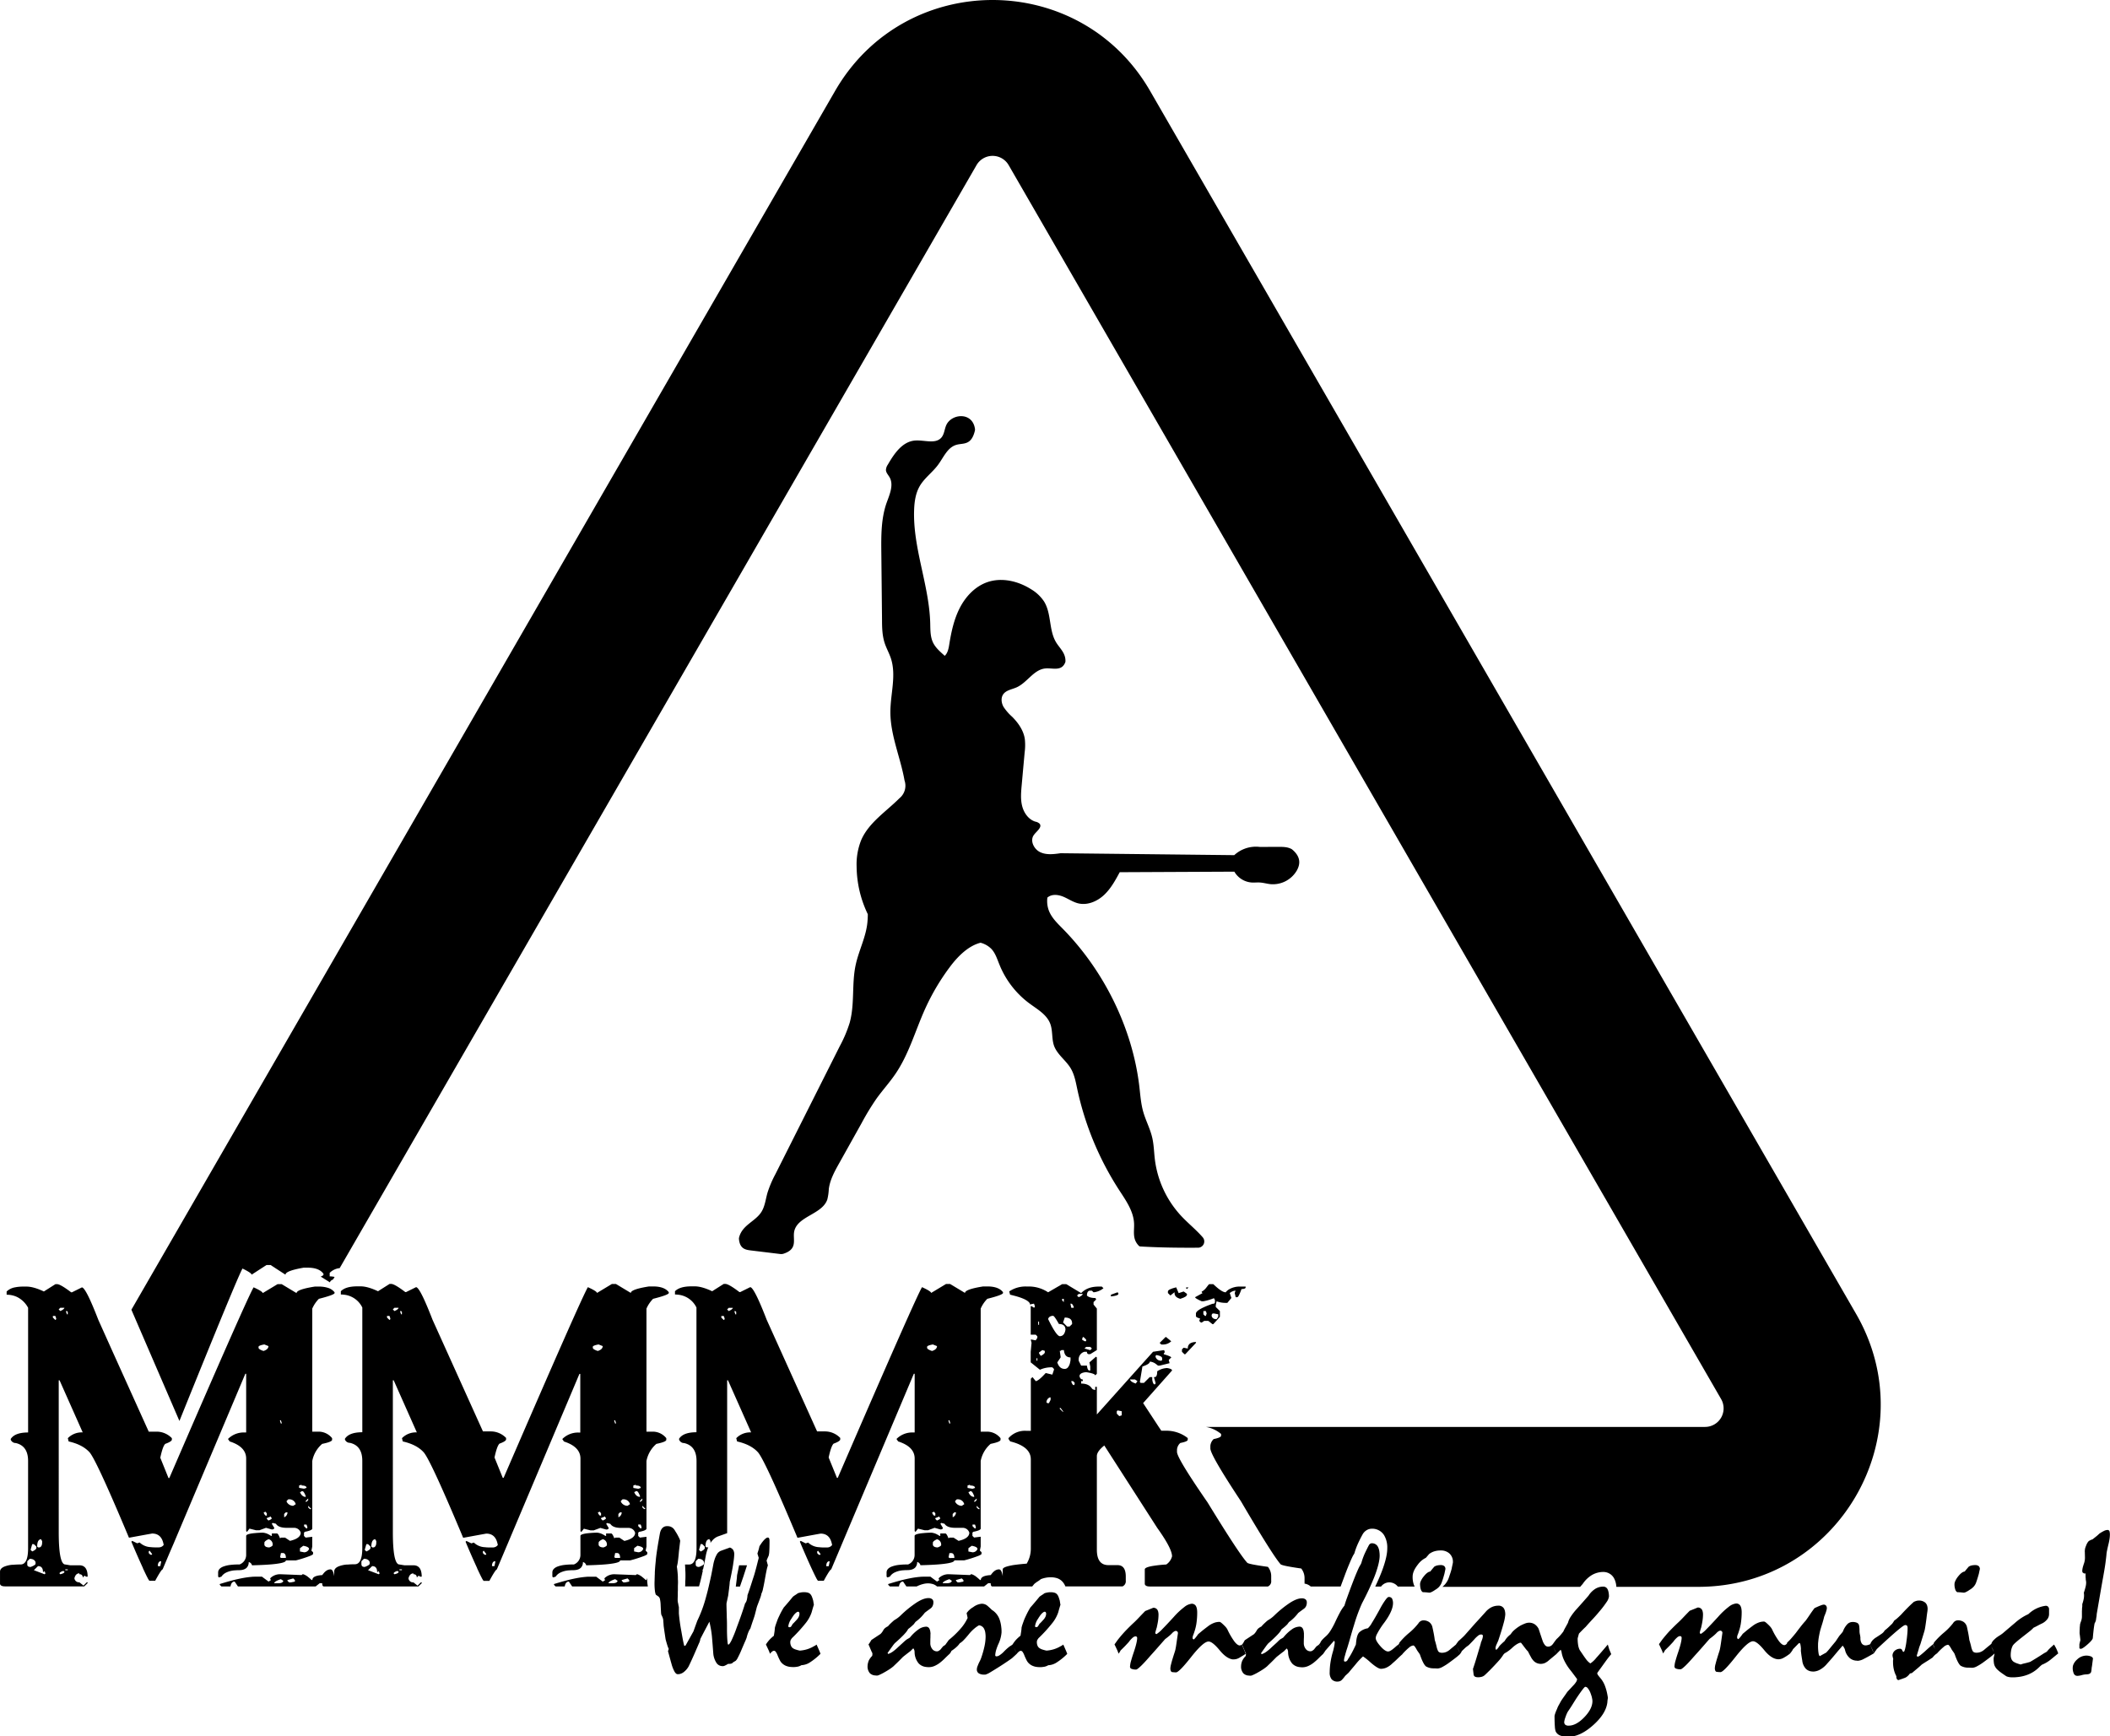 <svg xmlns="http://www.w3.org/2000/svg" viewBox="0 0 1093.63 900"><title>MMMK</title><g id="Layer_2"><g id="Réteg_3"><path d="M962,681,596.1,47.13c-36.28-62.84-127-62.84-163.26,0L68.12,678.85l.15.42L93,736.54q30.12-74.65,32.69-79c3.14,1.52,4.72,2.58,4.72,3.18l7.7-5h2.15l7.7,5q0-2,9.43-3.63h2.14q5.88,0,8.13,3.18v.45c0,.28-.54.61-1.42,1l4.81,3c0-.55.55-1.07,1.64-1.57l.73-1.27a12.27,12.27,0,0,0-2.54-.29v-1.81a8.55,8.55,0,0,1,5.18-2.46L506.14,85.6a9.62,9.62,0,0,1,16.66,0L892.07,725.2a9.62,9.62,0,0,1-8.33,14.43H625a16.44,16.44,0,0,1,7.9,3.65v.88c0,.66-1.28,1.25-3.85,1.77a5.43,5.43,0,0,0-1.71,3.53v1.32q0,3.42,15.84,27.37,16.38,27.92,20.56,32.66.65.78,10.7,2.21a8,8,0,0,1,1.72,4.85v2.65c0,.12,0,.22,0,.34a6.15,6.15,0,0,1,3.1,1.4.6.6,0,0,0,.08.08h15.53c.57-1.57,1.28-3.47,2.12-5.73,1-2.72,1.91-4.9,2.62-6.59s1.32-3,1.74-3.79l.61-1h0a2.64,2.64,0,0,0,.12-.38,36.68,36.68,0,0,1,2-5.26c.69-1.48,1.42-2.9,2.15-4.23a6,6,0,0,1,1.88-2.06,5.34,5.34,0,0,1,2.95-.91,7.24,7.24,0,0,1,6.36,3.42,12.52,12.52,0,0,1,1.61,6.79c0,2.8-.81,6.4-2.48,11-.94,2.59-2.22,5.55-3.75,8.78h3a5.47,5.47,0,0,1,4.05-2.18,5.7,5.7,0,0,1,4.65,2.18h8.75a8.14,8.14,0,0,1-.44-.94,12,12,0,0,1-.63-4.17c0-2,.9-4,2.75-6.35a11.24,11.24,0,0,1,4.12-3.45l1.72-2,.41-.28a8.48,8.48,0,0,1,2.52-1.15,11,11,0,0,1,3-.37,6.55,6.55,0,0,1,4.43,1.46,5.75,5.75,0,0,1,1.93,4.42v.4l-.63,3,0,.12q-.54,2-1,3.24c-.29.91-.52,1.56-.68,2a10.49,10.49,0,0,1-2.05,3.21,11.32,11.32,0,0,1-1.08,1h71.38l1.34-1.52a15.33,15.33,0,0,1,4.58-4.49,11.7,11.7,0,0,1,6.08-1.7,6.29,6.29,0,0,1,5.55,3.23,10.42,10.42,0,0,1,1.21,4.48h42.71C953,822.34,998.32,743.8,962,681Z"/><path d="M443.46,500.36c-2.06,9.79-.39,20.16-3.07,29.8a67.68,67.68,0,0,1-5.17,12.2l-33.35,66.31a55.92,55.92,0,0,0-4.06,9.54c-1,3.44-1.32,7.16-3.28,10.15-3.19,4.88-9.89,6.63-11.47,13.13a2.33,2.33,0,0,0-.05.79c.48,5.11,3.47,5.54,6.22,5.88L404.38,650a4,4,0,0,0,1.73-.15c7.53-2.47,4.75-7.26,5.51-11.39,1.5-8.1,14.53-8.91,17.18-16.71a28.09,28.09,0,0,0,.78-5.44c.61-4.77,3-9.11,5.35-13.31l11.68-20.9a130.76,130.76,0,0,1,7.68-12.63c3.13-4.37,6.78-8.35,9.8-12.8,7-10.24,10.31-22.45,15.41-33.74a115.77,115.77,0,0,1,12.87-21.77c4.09-5.46,9.51-10.9,15.85-12.5a12.16,12.16,0,0,1,5.63,3.21c2.11,2.25,3,5.32,4.19,8.18a46.73,46.73,0,0,0,15.43,20c4.11,3.05,9,5.75,10.85,10.51,1.41,3.65.71,7.84,2,11.51,1.66,4.55,6.1,7.48,8.6,11.62,1.94,3.23,2.63,7,3.41,10.71a156.73,156.73,0,0,0,21.74,52.47c3.49,5.37,7.45,10.93,7.73,17.33.18,3.95-1.09,8,2.55,11.62a1.12,1.12,0,0,0,.63.27c9.89.58,19.82.71,29.72.65h.07a3.26,3.26,0,0,0,2.61-5.4c-3.39-3.91-7.58-7.25-11.14-11.05A52.51,52.51,0,0,1,598.58,601c-.46-3.8-.51-7.67-1.39-11.4-1.08-4.59-3.37-8.81-4.65-13.34-1.2-4.23-1.5-8.66-2-13C587,533,572.19,503.14,550.88,481.45c-2.68-2.73-5.55-5.45-7.07-9a14,14,0,0,1-.94-7.19c2.31-2,5.72-1.56,8.45-.38,2.51,1.08,4.82,2.69,7.48,3.35,4.71,1.17,9.75-.93,13.32-4.22s5.94-7.64,8.25-11.91l59.41-.28a11.28,11.28,0,0,0,9,5.62c1.4.09,2.82-.09,4.22,0,1.85.11,3.65.66,5.49.85a14.34,14.34,0,0,0,13.62-7c1.78-3.14,2.37-7.05-2.41-11a1.69,1.69,0,0,0-.31-.21c-2.06-1.11-4.44-1.12-6.74-1.12L653,439a16.59,16.59,0,0,0-13.28,4.26l-90-1c-3.56.51-7.36,1-10.61-.56s-5.38-5.95-3.28-8.86c1.42-2,4.49-4,3-5.89a4.39,4.39,0,0,0-2.24-1.07c-3.5-1.1-5.88-4.5-6.79-8.05s-.57-7.29-.24-10.95q.76-8.47,1.54-17a28.54,28.54,0,0,0,.06-6.91c-.68-4.39-3.37-8.23-6.5-11.39a26.11,26.11,0,0,1-4.52-5.18c-1.13-2-1.47-4.65-.15-6.53,1.52-2.15,4.49-2.51,6.9-3.58,5.49-2.44,8.84-9.16,14.81-9.79,3.9-.42,8.69,1.78,10.52-3.44.27-4.51-2.9-6.92-4.83-10.11-3.83-6.32-2.34-14.84-6.22-21.14a20.67,20.67,0,0,0-6.7-6.35c-6.72-4.27-15.27-6.31-22.79-3.68-6.25,2.19-11.12,7.36-14.16,13.24s-4.46,12.46-5.51,19c-.34,2.14-.79,4.5-2.35,5.92-2.3-2.08-4.72-4.11-6.05-6.85-1.49-3.09-1.38-6.69-1.47-10.13-.56-19.84-9.09-39-8.34-58.82.16-4.19.78-8.48,2.87-12.12,2.45-4.24,6.65-7.16,9.55-11.1s4.82-8.9,9.34-10.3c3.58-1.11,7.83.54,9.72-7.33a2.76,2.76,0,0,0,.05-1c-1.28-9-12.3-7.91-14.91-1.84-.89,2.07-1,4.54-2.41,6.27-3.11,3.75-9.12,1.16-14,1.65-6.42.65-10.59,6.85-13.82,12.43a5.37,5.37,0,0,0-1,2.82c.05,1.42,1.18,2.53,1.88,3.76,2.28,4,0,9-1.56,13.33-2.86,8.18-2.8,17.05-2.71,25.72l.36,34.76c0,4,.1,8.15,1.33,12,.88,2.75,2.34,5.28,3.25,8,2.94,8.88-.23,18.5-.25,27.86,0,12.12,5.24,23.57,7.34,35.51a8.38,8.38,0,0,1-2.67,9.23c-7,7-15.9,12.63-19.81,21.69a33.86,33.86,0,0,0-2.36,13.72,58,58,0,0,0,5.8,24.67l0,.05c0,1.25-.05,2.5-.17,3.75C449,485.49,445.07,492.67,443.46,500.36Z"/><path d="M117.05,815.21a12.17,12.17,0,0,1,4.86-1.24c.59-.05,1.2-.08,1.86-.08,2.07,0,3.5-.52,4.32-1.55a4.11,4.11,0,0,0,.82-2.67,2.31,2.31,0,0,1,1.71,1.69q6.4-.15,10.47-.53c.72-.07,1.38-.14,2-.22,3.38-.43,5.09-1,5.09-1.78h5.14a65.93,65.93,0,0,0,7.5-2.39c.87-.38,1.35-.68,1.45-.93,0,0,0,0,0-.06v-.85l-.86-.84.43-2.11v-5.07l-1.63.2-1.79.22-.86-.85v-1.69L158,794c2.57-.49,3.85-1.06,3.85-1.69V757.29a15.49,15.49,0,0,1,5.14-8.87c3.43-.7,5.14-1.41,5.14-2.11v-.85a9,9,0,0,0-6.85-3.38h-3.43V678.3a16.8,16.8,0,0,1,3.43-5.07l1.84-.48c4.07-1.1,6.17-1.92,6.29-2.48v-.42a6.83,6.83,0,0,0-3.31-2.27,15.07,15.07,0,0,0-4.82-.69h-2.14q-9.42,1.49-9.43,3.38l-7.7-4.64h-2.15l-7.7,4.64q0-.84-4.71-3-3,4.76-43.69,98.85h-.43L83.08,755.6c.86-4,1.71-6.4,2.57-7.18,2.14-.77,3.28-1.48,3.43-2.11v-.85a11,11,0,0,0-7.71-3.38H77.09L58.32,700.5,51,684.21q-2.33-6-4.09-9.9c-.2-.45-.4-.87-.59-1.28-1.8-3.8-3.1-5.72-3.88-5.72l-5.14,2.54h-.43c-3.71-2.82-6.14-4.22-7.28-4.22h-.86l-5.09,3.22-.08.06-.82.52q-5.35-2.53-9-2.54H12a20.59,20.59,0,0,0-4.15.38,8.34,8.34,0,0,0-4.41,2.16v1.68a12.46,12.46,0,0,1,5.36,1.15,13.11,13.11,0,0,1,5.77,5.61v64.64q-6.83,0-9,3.35l0,0v.43a2.84,2.84,0,0,0,1.77,1.58,3,3,0,0,0,.8.11q6.42,1.47,6.42,9.29v45.2q0,8.43-3.84,8.45h0c-1.42,0-2.65.06-3.78.16l-.49,0a14.59,14.59,0,0,0-4.17.94c-1.49.63-2.27,1.5-2.27,2.66v6.34c.21.84,1.07,1.26,2.57,1.26H43.68l1.72-1.69v-.42H45l-1.72,1.69-2.14-1.69a2.37,2.37,0,0,1-2.57-2.11c.43-1.69,1.29-2.54,2.57-2.54V816a1.51,1.51,0,0,1,1.72,1.69l.85-.85h.43l.43.42h.86q0-5.91-4.29-5.91H36.4l-2.57-.42h0c-.81,0-1.48-.76-2-2.22-.93-2.61-1.39-7.49-1.39-14.67V715.47h.43l12,27a10.06,10.06,0,0,0-7.71,3l.42,1.69c4.72,1.06,8.28,2.89,10.71,5.49Q49.64,756.09,66.4,796l.41,1h.43l8.61-1.58,3-.53c3,0,4.9,1.58,5.73,4.72a9.53,9.53,0,0,1,.26,1.19,3.19,3.19,0,0,1-1.09.93,3.25,3.25,0,0,1-1.47.34H80.08a16.91,16.91,0,0,1-1.94-.13,8.78,8.78,0,0,1-5.76-2.41l-1.29.42-2.57-1.26-.43.42,1,2.37c2,4.7,3.69,8.46,5,11.32l0,.11c1,2.12,1.76,3.74,2.34,4.83a9.25,9.25,0,0,0,1,1.65h3c2.14-3.94,3.43-5.92,3.86-5.92l3.47-8.23L90,800.07l1.83-4.34,11.68-27.64,23.65-56h.43v30.42h-.86a11.48,11.48,0,0,0-8.56,3.37l.86,1.27q8.56,2.75,8.56,8.87v37.6l.43.42.95-1.25.33-.44.48.12,2.95.73h1.71l3.43-1.27,3,.85c.85,0,1.28-.29,1.28-.85l-.27-.45-1-1.66.43-.43,1.71.43q1.28,2.11,5.57,2.11h3.85a3.58,3.58,0,0,1,1.62.38,3.5,3.5,0,0,1,1.81,2.15,2.78,2.78,0,0,1-.45,1.51c-.75,1.2-2.44,2.11-5.12,2.72L147.75,797h-2.14l-.43.42a6.31,6.31,0,0,0-.25-.58c-.54-1.28-1-2-1.46-2H140.9v1.26h-.43a10.76,10.76,0,0,0-2.69-1.38l-.12,0a5.16,5.16,0,0,0-1.47-.27c-1.54,0-2.85.11-4,.21-3.06.27-4.6.76-4.6,1.48v9.72a5.28,5.28,0,0,1-3.43,5.07h-.39l-.69,0c-1.25,0-2.4.09-3.42.2a15.67,15.67,0,0,0-4,.91c-1.72.71-2.6,1.73-2.6,3.08v2.11l.43.43,1.28-.43A6.09,6.09,0,0,1,117.05,815.21Zm-83.22-1.74h1.29v.42H33.83Zm-4.71-130.1v.42l-.43.42-1.28-1.27v-.84h1.28ZM21.41,797.84v.42l.43.43v.84c0,1.41-.43,2.26-1.28,2.54H19.7l-.43-.42C19.27,799.11,20,797.84,21.41,797.84Zm-4.71,2.54h.86l1.28,1.27v.84c-.14.56-.85,1.13-2.14,1.69l-.85-.84Zm-2.57,10.56v-1.69L15.42,808c1.57,0,2.57.57,3,1.69v.85c0,.49-.85,1.05-2.56,1.69C14.7,812.21,14.13,811.78,14.13,810.94Zm9,5.07-5.57-2.12,2.14-2.11c1.71,0,2.57,1,2.57,3h.43l.43-.42.42,1.26Zm8.13,0-.42-.43q0-.63,1.71-1.26H33l.42.42C33.4,815.23,32.69,815.66,31.26,816Zm0-136.45-.85-.84.85-.85H33.4C33.26,678.44,32.55,679,31.26,679.56Zm3.86,1.69h-.43L34.26,680v-.43h.43l.43.43ZM78.8,805.45v.42h-.86l-.85-.85v-.84l.42-.42Zm4.71,4.22-.43,2.11H81.8c0-1.4.43-2.25,1.28-2.53h.43Zm75.37-38.44-1.28.42-2.57-.42V770l1.28-.42V770C158,770,158.88,770.39,158.88,771.23Zm2.57,11h-.85l-.86-.84v-.85Zm-1.71-4.64-.86.84h-.42V778l1.28-1.27Zm-4.28-4.23h.43l.42-.42h.43c.5,0,1.07.84,1.72,2.54v.42C157.1,775.88,156.1,775,155.46,773.34Zm4.71,29.57a2.74,2.74,0,0,1-2.57,1.69l-2.14-.42v-1.69l1.71-1.27C159.17,801.58,160.17,802.14,160.17,802.91Zm-.86-11-.43.42-1.28-1.27v-.84h1.28l.43,1.27Zm-22.7-8H137l.43-.42.86.85v1.26h-.43C137.47,785.59,137,785,136.61,783.9ZM134,698.15c0-.49,1-.91,3-1.27l2.14.85c0,1.13-.85,2-2.57,2.53-1.71-.56-2.57-1.12-2.57-1.69Zm5.14,90-.85-.85v-.42l2.14-.84v.42l.43.42C140.9,787.28,140.32,787.7,139.18,788.13ZM146,737.86h-.43l-.43-1.27v-.42h.43l.43,1.27Zm1.28,48.58v-1.69l.86-.85H149A2.72,2.72,0,0,1,147.32,786.44Zm4.71-5.92a3.85,3.85,0,0,1-3.42-2.11V778l.85-.84h.43a3.36,3.36,0,0,1,3.43,2.53ZM145.61,805h1.28c.86.22,1.29,1.06,1.29,2.54h-2.57l-.43-.42Zm-6.43-7.18a2.79,2.79,0,0,1,2.15,3c0,.42-.58.85-1.72,1.27-1.43,0-2.28-.42-2.57-1.27v-1.27C137.18,799,137.9,798.41,139.18,797.84Z"/><path d="M290.28,815.21a12.17,12.17,0,0,1,4.86-1.24c.59-.05,1.2-.08,1.86-.08,2.07,0,3.5-.52,4.32-1.55a4.11,4.11,0,0,0,.82-2.67,2.31,2.31,0,0,1,1.71,1.69q6.4-.15,10.47-.53c.72-.07,1.39-.14,2-.22,3.38-.43,5.09-1,5.09-1.78h5.14a65.93,65.93,0,0,0,7.5-2.39c.87-.38,1.35-.68,1.45-.93,0,0,0,0,0-.06v-.85l-.86-.84.43-2.11v-5.07l-1.63.2-1.79.22-.86-.85v-1.69l.43-.42c2.57-.49,3.85-1.06,3.85-1.69V757.29a15.49,15.49,0,0,1,5.14-8.87c3.43-.7,5.14-1.41,5.14-2.11v-.85a9,9,0,0,0-6.85-3.38h-3.43V678.3a16.8,16.8,0,0,1,3.43-5.07c5.28-1.34,8-2.32,8.14-3v-.42c-1.5-2-4.22-3-8.14-3H336.4q-9.42,1.49-9.43,3.38l-7.7-4.64h-2.15l-7.7,4.64q0-.84-4.71-3-3,4.76-43.69,98.85h-.43l-4.28-10.56q1.29-6,2.57-7.18c2.14-.77,3.28-1.48,3.43-2.11v-.85a11,11,0,0,0-7.71-3.38h-4.28l-26.13-57.87q-2.33-6-4.09-9.9c-.2-.45-.4-.87-.59-1.28-1.8-3.8-3.09-5.72-3.88-5.72l-5.14,2.54h-.43c-3.71-2.82-6.14-4.22-7.28-4.22h-.86l-5.09,3.22-.08.06-.82.52q-5.35-2.53-9-2.54h-1.71q-6.1,0-8.56,2.54v1.68a13.53,13.53,0,0,1,1.58.1,11.86,11.86,0,0,1,9.55,6.66v64.64q-6.85,0-9,3.37v.43a2.73,2.73,0,0,0,2.57,1.69q6.42,1.47,6.42,9.29v45.2q0,8.43-3.84,8.45h0c-1.42,0-2.65.06-3.78.16l-.49,0a14.59,14.59,0,0,0-4.17.94c-1.49.63-2.27,1.5-2.27,2.66V817c-.4-2.34-1-3.53-1.93-3.53-1.37,0-2.63.81-3.79,2.32-.16.21-.33.4-.49.64H167q-5.08.31-5.09,2.53h-.43a21.72,21.72,0,0,0-1.69-1.46,7.65,7.65,0,0,0-2.59-1.5h-.43l-.43.42-10.7-.42a7.25,7.25,0,0,0-4.92,1.48,4.31,4.31,0,0,0-.65.63v.42l.43.43-1.29.84-2.5-1.85-.92-.69h-3.43c-.61,0-1.27,0-2,.09-4.08.32-9.55,1.55-16.45,3.72h0v.41l.64.64.21.2h4.71c.29-1.69,1-2.53,2.15-2.53l1.71,2.53H163.6l2.14-1.69H167c0,1.13.29,1.69.86,1.69h49l1.72-1.69v-.42h-.43l-1.72,1.69-2.14-1.69a2.37,2.37,0,0,1-2.57-2.11c.43-1.69,1.29-2.54,2.57-2.54V816a1.51,1.51,0,0,1,1.72,1.69l.85-.85h.43l.43.42h.86q0-5.91-4.29-5.91h-4.71l-2.57-.42h0c-.81,0-1.48-.76-2-2.22-.93-2.61-1.39-7.49-1.39-14.67V715.47h.43l12,27a10.06,10.06,0,0,0-7.71,3l.43,1.69q7.07,1.59,10.7,5.49,3.39,3.45,20.15,43.39l.41,1h.43l8.61-1.58,2.95-.53c3,0,4.9,1.58,5.73,4.72a11.67,11.67,0,0,1,.27,1.19,3.32,3.32,0,0,1-1.1.93,3.25,3.25,0,0,1-1.47.34h-2.15a16.91,16.91,0,0,1-1.94-.13,8.78,8.78,0,0,1-5.76-2.41l-1.29.42-2.57-1.26-.43.42,1,2.37c2,4.7,3.69,8.46,5,11.32l0,.11c1,2.12,1.76,3.74,2.34,4.83a9.25,9.25,0,0,0,1,1.65h3c2.14-3.94,3.43-5.92,3.86-5.92l3.47-8.23,2.19-5.17,1.83-4.34,35.33-83.64h.43v30.42H300a11.48,11.48,0,0,0-8.56,3.37l.86,1.27q8.56,2.75,8.56,8.87v37.6l.43.42,1-1.25.33-.44.48.12,2.95.73h1.71l3.43-1.27,3,.85c.85,0,1.28-.29,1.28-.85l-.27-.45-1-1.66.43-.43,1.71.43q1.28,2.11,5.57,2.11h3.85a3.58,3.58,0,0,1,1.62.38,3.5,3.5,0,0,1,1.81,2.15,2.78,2.78,0,0,1-.45,1.51c-.75,1.2-2.44,2.11-5.12,2.72L321,797h-2.14l-.43.42a6.31,6.31,0,0,0-.25-.58c-.54-1.28-1-2-1.46-2h-2.57v1.26h-.43a10.76,10.76,0,0,0-2.69-1.38l-.12,0a5.16,5.16,0,0,0-1.47-.27c-1.54,0-2.85.11-4,.21-3.06.27-4.6.76-4.6,1.48v9.72a5.29,5.29,0,0,1-3.42,5.07H297l-.69,0c-1.25,0-2.4.09-3.42.2a15.67,15.67,0,0,0-4,.91c-1.72.71-2.6,1.73-2.6,3.08v2.11l.43.43,1.28-.43A6.09,6.09,0,0,1,290.28,815.21Zm-146,5.44h-2.14c0-.63,1.14-1.33,3.43-2.11l1.28.85C146.68,820.23,145.82,820.65,144.32,820.65Zm8.57-.84-2.14.42h-.86l-.86-.84V819l3-.85.86.85Zm54.17-6.34h1.29v.42h-1.29Zm-4.71-130.1v.42l-.43.42-1.28-1.27v-.84h1.28Zm-7.71,114.47v.42l.43.43v.84c0,1.41-.43,2.26-1.28,2.54h-.86l-.43-.42C192.5,799.11,193.22,797.84,194.64,797.84Zm-4.71,2.54h.86l1.28,1.27v.84c-.14.56-.85,1.13-2.14,1.69l-.85-.84Zm-2.57,10.56v-1.69l1.29-1.27c1.57,0,2.57.57,3,1.69v.85c0,.49-.86,1.05-2.57,1.69C187.93,812.21,187.36,811.78,187.36,810.94Zm9,5.07-5.57-2.12,2.14-2.11c1.71,0,2.57,1,2.57,3h.43l.43-.42.43,1.26Zm8.13,0-.42-.43q0-.63,1.71-1.26h.43l.42.42C206.63,815.23,205.92,815.66,204.49,816Zm0-136.45-.85-.84.85-.85h2.14C206.49,678.44,205.78,679,204.49,679.56Zm3.86,1.69h-.43l-.43-1.26v-.43h.43l.43.43ZM252,805.45v.42h-.86l-.85-.85v-.84l.42-.42Zm4.71,4.22-.43,2.11H255c0-1.4.43-2.25,1.28-2.53h.43Zm50.54-111.52c0-.49,1-.91,3-1.27l2.14.85c0,1.13-.85,2-2.57,2.53-1.71-.56-2.56-1.12-2.56-1.69Zm2.56,85.75h.43l.43-.42.86.85v1.26h-.43C310.7,785.59,310.27,785,309.84,783.9Zm2.57,4.23-.85-.85v-.42l2.14-.84v.42l.43.42C314.13,787.28,313.55,787.7,312.41,788.13Zm6.86-50.27h-.43l-.43-1.27v-.42h.43l.43,1.27Zm1.28,48.58v-1.69l.86-.85h.85A2.72,2.72,0,0,1,320.55,786.44Zm4.71-5.92a3.85,3.85,0,0,1-3.42-2.11V778l.85-.84h.43a3.35,3.35,0,0,1,3.43,2.53Zm3.43-7.18h.43l.42-.42H330c.5,0,1.07.84,1.72,2.54v.42C330.33,775.88,329.33,775,328.69,773.34Zm4.71,29.57a2.74,2.74,0,0,1-2.57,1.69l-2.14-.42v-1.69l1.71-1.27C332.4,801.58,333.4,802.14,333.4,802.91Zm-.86-11-.43.42-1.28-1.27v-.84h1.28l.43,1.27Zm1.29-9.72-.86-.84v-.85l1.71,1.69Zm-.86-4.64-.86.84h-.42V778l1.28-1.27ZM328.26,770l1.28-.42V770c1.72,0,2.57.43,2.57,1.27l-1.28.42-2.57-.42ZM318.84,805h1.28c.86.22,1.29,1.06,1.29,2.54h-2.57l-.43-.42Zm-6.43-7.18a2.79,2.79,0,0,1,2.15,3c0,.42-.58.85-1.72,1.27-1.43,0-2.28-.42-2.57-1.27v-1.27C310.41,799,311.13,798.41,312.41,797.84Z"/><path d="M335.38,818.07a1.64,1.64,0,0,0-.27.9h-.43a21.72,21.72,0,0,0-1.69-1.46,7.65,7.65,0,0,0-2.59-1.5H330l-.43.42-10.7-.42a7.25,7.25,0,0,0-4.92,1.48,4.31,4.31,0,0,0-.65.63v.42l.43.43-1.29.84-2.5-1.85-.92-.69h-3.43c-.61,0-1.27,0-2,.09-4.08.32-9.55,1.55-16.45,3.72h0v.41l.64.64.21.2h4.71c.29-1.69,1-2.53,2.15-2.53l1.71,2.53H335.8c-.09-.45-.17-.94-.24-1.5C335.46,820,335.41,819.09,335.38,818.07Zm-17.83,2.58h-2.14c0-.63,1.14-1.33,3.43-2.11l1.28.85C319.91,820.23,319.05,820.65,317.55,820.65Zm8.57-.84-2.14.42h-.86l-.86-.84V819l3-.85.86.85Z"/><path d="M383.58,822.16l.2-.53c.53-1.44,1.05-3,1.55-4.54s1.09-3.4,1.68-5.19c.06-.16.11-.37.17-.54h-4.1c-.09.48-.19,1-.29,1.49l-.15.74c-.19.94-.4,1.92-.62,2.95,0,.83-.14,1.81-.29,3l-.36,2.85h2.2Z"/><path d="M474.08,712.09v30.42h-.85a11.49,11.49,0,0,0-8.57,3.37l.86,1.27q8.57,2.75,8.56,8.87v37.6l.43.42.95-1.25.33-.44.48.12,3,.73h1.71l3.43-1.27,3,.85c.85,0,1.28-.29,1.28-.85l-.27-.45-1-1.66.43-.43,1.71.43c.86,1.41,2.71,2.11,5.57,2.11h3.85a3.58,3.58,0,0,1,1.62.38,3.5,3.5,0,0,1,1.81,2.15,2.78,2.78,0,0,1-.45,1.51c-.75,1.2-2.44,2.11-5.12,2.72L494.21,797h-2.14l-.43.42a6.31,6.31,0,0,0-.25-.58c-.54-1.28-1-2-1.46-2h-2.57v1.26h-.43a10.76,10.76,0,0,0-2.69-1.38l-.12,0a5.16,5.16,0,0,0-1.47-.27c-1.54,0-2.85.11-4,.21-3.05.27-4.6.76-4.6,1.48v9.72a5.29,5.29,0,0,1-3.42,5.07h-.4l-.69,0c-1.25,0-2.4.09-3.42.2a15.67,15.67,0,0,0-4,.91c-1.72.71-2.6,1.73-2.6,3.08v2.11l.43.43,1.28-.43a6.09,6.09,0,0,1,2.28-2.06,12.18,12.18,0,0,1,4.87-1.24c.58-.05,1.2-.08,1.85-.08,2.07,0,3.5-.52,4.32-1.55a4.11,4.11,0,0,0,.82-2.67,2.31,2.31,0,0,1,1.71,1.69q6.41-.15,10.47-.53c.72-.07,1.39-.14,2-.22,3.38-.43,5.09-1,5.09-1.78h5.14a65.93,65.93,0,0,0,7.5-2.39c.87-.38,1.35-.68,1.45-.93,0,0,0,0,0-.06v-.85l-.86-.84.43-2.11v-5.07l-1.63.2-1.79.22-.86-.85v-1.69l.43-.42c2.57-.49,3.85-1.06,3.85-1.69V757.29a15.49,15.49,0,0,1,5.14-8.87c3.43-.7,5.14-1.41,5.14-2.11v-.85a9,9,0,0,0-6.85-3.38h-3.43V678.3a16.8,16.8,0,0,1,3.43-5.07c5.28-1.34,8-2.32,8.14-3v-.42c-1.5-2-4.22-3-8.14-3h-2.14q-9.42,1.49-9.42,3.38l-7.71-4.64h-2.14l-7.71,4.64q0-.84-4.71-3-3,4.76-43.69,98.85h-.42l-4.29-10.56q1.29-6,2.57-7.18c2.14-.77,3.28-1.48,3.43-2.11v-.85a11,11,0,0,0-7.71-3.38h-4.28l-26.13-57.87q-2.32-6-4.09-9.9c-.2-.45-.4-.87-.59-1.28-1.8-3.8-3.09-5.72-3.88-5.72l-5.14,2.54h-.43c-3.71-2.82-6.14-4.22-7.28-4.22h-.86l-5.09,3.22-.08.06-.82.52q-5.36-2.53-9-2.54h-1.71q-6.1,0-8.56,2.54v1.68a13.53,13.53,0,0,1,1.58.1,11.86,11.86,0,0,1,9.55,6.66v64.64q-6.86,0-9,3.37v.43A2.73,2.73,0,0,0,354.6,748q6.42,1.47,6.42,9.29v45.2q0,8.43-3.84,8.45h0c-.76,0-1.46,0-2.14,0,.06.71.1,1.42.13,2.13,0,.16,0,.32,0,.48.08.85.11,1.8.11,2.82s0,2.18-.11,3.48c0,.89,0,1.71-.06,2.44h7.2c.7-2.51,1.38-5.3,2-8.31l-.35-.14.47-.46c.51-2.35,1-4.8,1.47-7.42a24,24,0,0,1,1.21-4c-.06,0-.1.07-.15.09h-.86l-.43-.42c0-2.54.72-3.81,2.14-3.81v.42l.43.43v.84c0,.1,0,.18,0,.27a10.22,10.22,0,0,1,1-1.3,7.12,7.12,0,0,1,3.19-2.19l4-1.43.46-.16V715.47h.43l12,27a10.06,10.06,0,0,0-7.71,3l.43,1.69q7.07,1.59,10.7,5.49,3.39,3.45,20.15,43.39l.41,1h.43l8.61-1.58,2.95-.53c3,0,4.9,1.58,5.73,4.72a11.67,11.67,0,0,1,.27,1.19,3.14,3.14,0,0,1-2.57,1.27h-2.15a16.91,16.91,0,0,1-1.94-.13,8.78,8.78,0,0,1-5.76-2.41l-1.29.42L415,798.69l-.43.42,1,2.37q3,7,5,11.32l.05.11c1,2.12,1.76,3.74,2.34,4.83a8.52,8.52,0,0,0,1,1.65h3c2.14-3.94,3.43-5.92,3.86-5.92l3.48-8.23,2.18-5.17,1.83-4.34,35.33-83.64Zm12,90c-1.43,0-2.28-.42-2.57-1.27v-1.27c.15-.56.86-1.12,2.14-1.69a2.79,2.79,0,0,1,2.15,3C487.79,801.22,487.21,801.65,486.07,802.07Zm6,5.49-.43-.42.43-2.12h1.28c.86.22,1.29,1.06,1.29,2.54Zm9.85-34.22h.43l.42-.42h.43c.5,0,1.07.84,1.72,2.54v.42C503.56,775.88,502.56,775,501.92,773.34Zm4.71,29.57a2.74,2.74,0,0,1-2.57,1.69l-2.14-.42v-1.69l1.71-1.27C505.63,801.58,506.63,802.14,506.63,802.91Zm-.86-11-.42.42-1.29-1.27v-.84h1.29l.42,1.27Zm1.29-9.72-.86-.84v-.85l1.71,1.69Zm-.86-4.64-.85.84h-.43V778l1.28-1.27ZM501.49,770l1.28-.42V770c1.72,0,2.58.43,2.58,1.27l-1.29.42-2.57-.42Zm-6.42,8,.85-.84h.43a3.35,3.35,0,0,1,3.43,2.53l-1.29.84a3.85,3.85,0,0,1-3.42-2.11Zm-1.29,6.76.86-.85h.85a2.72,2.72,0,0,1-1.71,2.54Zm-2.14-48.58h.43l.43,1.27v.42h-.43l-.43-1.27ZM364.88,810.52c0,.49-.86,1.05-2.57,1.69-1.15,0-1.72-.43-1.72-1.27v-1.69l1.29-1.27c1.57,0,2.57.57,3,1.69Zm.42-8c-.14.56-.85,1.13-2.14,1.69l-.85-.84.85-3H364l1.28,1.27Zm10.28-119.12v.42l-.43.42-1.28-1.27v-.84h1.28Zm2.14-3.81-.85-.84.85-.85h2.15C379.72,678.44,379,679,377.72,679.56Zm3.86,1.69h-.43l-.43-1.26v-.43h.43l.43.43Zm43.68,124.2v.42h-.86l-.85-.85v-.84l.43-.42Zm4.71,4.22-.43,2.11h-1.28c0-1.4.43-2.25,1.28-2.53H430Zm54.82-25.34v1.26h-.43c-.43,0-.86-.56-1.29-1.69h.43l.43-.42Zm.85,3.8-.85-.85v-.42l2.14-.84v.42l.43.42C487.36,787.28,486.79,787.7,485.64,788.13Zm-5.13-90c0-.49,1-.91,3-1.27l2.14.85c0,1.13-.85,2-2.57,2.53-1.71-.56-2.56-1.12-2.56-1.69Z"/><path d="M640.36,671.87l.1.51h.86c.24,0,.57-.45,1-1.33a29.82,29.82,0,0,0,1.16-2.89,4.91,4.91,0,0,0,1.44-.17c.45-.14.7-.36.7-.68v-.42H643a10.85,10.85,0,0,0-6.17,1.55,6.29,6.29,0,0,0-1.54,1.41q-1.8,0-5.43-3.3c-.32-.29-.65-.59-1-.92h-2.14l-.43.42c-.29.4-.55.72-.81,1.05a8.22,8.22,0,0,1-2.21,2.18,1.08,1.08,0,0,1-.41.15v.42l.43.42-3.85,2.11c0,.22.29.51.88.86a21.25,21.25,0,0,0,2.54,1.26c.15,0,.33,0,.5,0s.5,0,.79-.08a27.06,27.06,0,0,0,5.14-1.56v.42l.42.42v1.27c0,.56-.42.84-1.28.84q-8.57,3.06-8.57,5.07v1.27c0,.49.72.91,2.15,1.27l-.43,1.26.85.85h.43l1.29-.85h2.14l2.14,1.69h.43l3.42-3.8v-3l-2.14-2.11v-.84l.43-2.11a13.35,13.35,0,0,0,4.79.82l.78,0,2-2.41.11-.12-.86-2.54a5,5,0,0,1,3-1.27l-.43,1.27ZM625,682.1h-.43l-.85-.85v-1.69H625l.43,1.27Zm6.43-.85v1.27l-.86,1.27c-1.43,0-2.29-.56-2.57-1.69,0-.85.28-1.27.86-1.27h.43Z"/><path d="M614.31,698.74l-.83-.17-.86.85v1.27l1.21,1.18.08.08h.43l1.07-1.14,1.66-1.76,2.83-3v-.42a5.92,5.92,0,0,0-2.66.51,2.81,2.81,0,0,0-1.58,2.35c0,.17,0,.33,0,.52Z"/><polygon points="614.76 667.74 615.19 668.16 616.05 667.31 614.76 667.31 614.76 667.74"/><path d="M613.48,669.43l-2.57.84-1.29-3c-2.85.71-4.28,1.41-4.28,2.12v.84l1.29,1.27,2.14-1.69v.42c0,1.48,1,2.47,3,3,.17-.05.28-.11.44-.16,2-.65,3-1.3,3-2v-.42l-1.17-.86Z"/><path d="M604.49,693.08h-.43l-3,3,.86.84h.85a6.11,6.11,0,0,0,4.29-1.69l-.54-.43-1.37-1.13Z"/><path d="M579.65,670.27l-.43-.42-3.43,1.26V672c2.57-.28,3.86-.7,3.86-1.27Z"/><path d="M604.49,810.94a68.54,68.54,0,0,0-7.42.82c-.57.11-1.08.22-1.52.34-1.44.39-2.2.85-2.2,1.37v7.61c.22.84,1.07,1.26,2.57,1.26h61.24a2.89,2.89,0,0,0,1.71-3v-2.54a7.47,7.47,0,0,0-1.71-4.64q-10.06-1.38-10.7-2.12-4.19-4.53-20.56-31.26-15.84-22.91-15.85-26.19v-1.26a5.09,5.09,0,0,1,1.72-3.38c2.57-.5,3.85-1.06,3.85-1.69v-.85a17.83,17.83,0,0,0-11.56-3.8h-2.14l-1.34-2-6.06-9.25-.34-.51-1.69-2.57,15-16.9c0-.56-.85-1-2.56-1.27a8.5,8.5,0,0,0-.87.07,9.77,9.77,0,0,0-4.27,1.62c0,2-.43,3-1.29,3h-.43l.53,1.8.33,1.16v.42l-.43.42c-.37,0-.65-.3-.88-.86a6.48,6.48,0,0,1-.4-1.67v-1.27h-1.29l-3,3h-1.71l-.07-.07-.36-.35,1-6,.33-2.06.4-.14c2.29-.8,3.45-1.6,3.45-2.4A5.79,5.79,0,0,1,599.1,707a12.81,12.81,0,0,1,1.1.86h.86l5.14-1.27-.43-1.69,1.29-1.27c0-.35-1.29-.91-3.86-1.69v-.42l.43-.42v-.85l-.43-.42-5.57.85-2.74,3.06-.91,1-2.55,2.84-22.92,25.6V718.85h-.85v1.69l-1.29-.42-.43-.43c-1.07-1.68-2.92-2.53-5.56-2.53v-1.27h.85v-.84c-.85,0-1.43-.56-1.71-1.69,0-1.2,1.14-1.9,3.43-2.11q4.71.74,4.71,1.69l.85-.85v-8.45l-.43-.42-2.49,2.16-.93.8.43,2.11v2.11h-.43c-.64,0-1.07-.84-1.29-2.53h-3l-1-2-.28-.56v-.42a4.11,4.11,0,0,1,3-4.22h1.28a1.44,1.44,0,0,0,.31,1,.74.74,0,0,0,.55.23h.86l3.42-2.11V678.3l-.21-.27-1.5-1.84v-1.27l1.28-1.27v-.42l-.42-.42c-2,0-3.43-.43-4.29-1.27,0-1.41.43-2.26,1.29-2.54h1.28l.86.85a9.48,9.48,0,0,0,5.14-2.11l-.86-.85h-1.71q-5.79,0-9,3.38l-7.71-4.64h-2.14l-7.28,4.22a18,18,0,0,0-9.43-3h-1.71a15,15,0,0,0-9,2.54l.43,1.68,1.07.27,1.94.51c4.24,1.2,6.68,2.49,7.26,3.87v.43l2-.4.14,0,.43,1.25v.44l-.43.42-1.28-.84h-.43v14.79h2.57l.86.84v.84l-.86,1.27-2.14-.42h-.43l.43,1.69-.43,4.65v5.49L539,710a14.26,14.26,0,0,1,6-1.27h.43l.85.85V710l-.85,2.53-3.43-.84c-2.43,2.68-4.14,4.08-5.14,4.22l-1.71-2.11-.86.84v27h-2.57a11.33,11.33,0,0,0-9,3.8v.42l.86,1.27q10.69,2.64,10.7,9.29v46.47a15,15,0,0,1-2.14,7.61c-2.13.16-4,.35-5.55.56a29.73,29.73,0,0,0-4.77.94c-1.38.43-2.1.91-2.1,1.45V817c-.4-2.34-1-3.53-1.93-3.53-1.39,0-2.67.83-3.84,2.39a6.59,6.59,0,0,0-.44.57h-.05q-5.08.31-5.09,2.53h-.43a21.72,21.72,0,0,0-1.69-1.46,7.65,7.65,0,0,0-2.59-1.5h-.43l-.43.42-10.7-.42a7.25,7.25,0,0,0-4.92,1.48,4.31,4.31,0,0,0-.65.63v.42l.43.43-1.29.84-2.5-1.85-.92-.69h-3.43c-.61,0-1.27,0-2,.09-4.08.32-9.55,1.55-16.45,3.72h0v.41l.64.64.21.2h4.71c.29-1.69,1-2.53,2.15-2.53l1.71,2.53h5.33a15.66,15.66,0,0,1,4-1.41,10.46,10.46,0,0,1,1.9-.19h0a8.2,8.2,0,0,1,2.1.28c.15,0,.31.06.45.11a5.76,5.76,0,0,1,2,1.13l.08.08h24.41l2.14-1.69h1.28c0,1.13.29,1.69.86,1.69H535c.28-.32.55-.65.82-1l.25-.3.29-.24a16.22,16.22,0,0,1,1.67-1.18c.34-.21.68-.45,1-.71l.52-.4.61-.2a13.62,13.62,0,0,1,1.89-.49,12.54,12.54,0,0,1,2.46-.23,10.7,10.7,0,0,1,3.29.44,6.6,6.6,0,0,1,3.1,2.08,7.85,7.85,0,0,1,1.29,2.21h29.6a2.89,2.89,0,0,0,1.71-3v-2.12q0-5.91-4.28-5.91h-4.71q-6,0-6-8V754.76q0-2.43,3.86-5.5l27.41,42.67q7.71,10.77,7.7,14.78A7.29,7.29,0,0,1,604.49,810.94Zm-5.14-108.56c2,.35,3,.91,3,1.68v.85l-.42.42a4.05,4.05,0,0,1-1.26-.21,2.72,2.72,0,0,1-1.74-1.9v-.42l.3-.3ZM490.78,820.65h-2.14c0-.63,1.14-1.33,3.43-2.11l1.28.85C493.14,820.23,492.28,820.65,490.78,820.65Zm8.57-.84-2.14.42h-.86l-.86-.84V819l3-.85.86.85Zm45.18-94.2-.86,1.69h-.85l-.43-.42a2.8,2.8,0,0,1,1.71-2.54h.43Zm16.27-31.26.43-1.27h.43l1.29,1.27v.84h-.86Zm4.29,5.49-.17-.05-2.83-.79.86-.85h2.14l.85.85Zm-6-29.15h2.14c-.14.57-.85,1.13-2.14,1.69l-.86-.84Zm-3.85,5.07c.43,0,.85.57,1.28,1.69v.42h-1.28l-.43-2.11Zm.43,10.14v.42l-1.29,1.27H553.1L551,685.48l.86-2.54Q555.67,682.94,555.67,685.9Zm-5.14-12.67h.85v1.69l-.85-.85Zm1.71,16q-.54,3.38-3,3.38-1.8-.31-5.88-8.65l-.11-.22a2,2,0,0,1,1-1.32,3.09,3.09,0,0,1,1.59-.37q.63,0,3,4.22Q552.25,686.32,552.24,689.28Zm-14.56,16.05h-.43v-1.27h.43Zm.86-20.27v1.69h-.43v-1.69Zm.85,17.74-.85-1.27v-.42l1.71-1.27.22.08,1.06.34v.85a1.18,1.18,0,0,1-.21.42A5.09,5.09,0,0,1,539.39,702.8ZM551,731.94l-1.71-1.69v-.42h.43l1.28,1.69Zm.86-22.38q-2.79,0-3.85-3.38l1.71-2.54v-.42l-.43-3h.43l.43-.42h1.28c.22,2.54,1.36,3.8,3.43,3.8v1.27c0,.43-.11.81-.19,1.18a5.69,5.69,0,0,1-1.17,2.74A2.16,2.16,0,0,1,551.81,709.56Zm5.14,8-.43.43c-.43,0-.85-.57-1.28-1.69v-.43h.85l.86.85Zm31.26-2.53,1.29.84-.86,1.27c-1.78-.56-2.78-1.27-3-2.11Zm-6.85,18.59-1.28.42-1.29-1.27v-1.27l.43-.42,2.14.42Z"/><path d="M397.89,811.74c0-.11.08-.23.12-.31l-.54-2-.14-.52.42-1.07.2-.44c.13-.31.26-.61.43-.94a9.7,9.7,0,0,0,.34-2.27c.08-1.16.13-2.81.13-4.93,0-.31,0-.56,0-.8a4.55,4.55,0,0,0-.17-.95.75.75,0,0,0-.73-.54q-.68,0-1.8,1.14a16.2,16.2,0,0,0-1.79,2.27c-.24.35-.49.72-.74,1.12a17.22,17.22,0,0,1-.46,1.85c0,.13-.07.28-.11.4-.21.62-.37,1.14-.47,1.56l.14.44.54,1.75c-.56,2.16-1,4-1.43,5.58-.12.45-.23.83-.34,1.24-.27,1-.53,1.92-.78,2.67h0c-.52,1.57-1,3.07-1.47,4.55l-.19.58c0,.09-.06.17-.08.25l-.42,1.27c-.37,1.1-.74,2.18-1.12,3.2a12.12,12.12,0,0,1-.41,2.66,4.11,4.11,0,0,1-.84,1.62c-.55,1.81-1.19,3.74-1.9,5.79s-1.5,4.23-2.37,6.52a66.84,66.84,0,0,1-2.73,6.78c-.75,1.5-1.3,2.25-1.64,2.25s-.38-.6-.5-1.8-.2-3-.24-5.3v-2.5c0-1.18,0-2.66-.1-4.44,0-1.46-.07-2.77-.1-3.93s-.06-2.2-.06-3.11a3.41,3.41,0,0,1,.06-.47c0-.23.1-.52.18-.88.16-.73.37-1.73.65-3,.13-1,.24-1.91.35-2.75.07-.49.13-1,.18-1.42,0-.18,0-.33.06-.51.11-.94.19-1.79.22-2.46.35-1.57.64-3,.91-4.35.08-.41.16-.82.23-1.21.17-.84.31-1.63.43-2.37.07-.36.13-.73.18-1.07a.36.36,0,0,0,0-.11c.05-.26.08-.49.11-.74a33.35,33.35,0,0,0,.47-4.5,4.53,4.53,0,0,0-.2-1.33,2.2,2.2,0,0,0-.22-.52,2,2,0,0,0-.11-.26,3.4,3.4,0,0,0-1.72-1.28l-.17.06-.95.35-.76.27-2.75,1a4.17,4.17,0,0,0-2.27,2.09,12.86,12.86,0,0,0-1.11,2.64,18.64,18.64,0,0,0-.53,2c-.26,1.45-.53,2.84-.8,4.2-.06.32-.13.64-.19,1-.47,2.36-1,4.56-1.47,6.65-.16.64-.31,1.31-.46,1.93-.33,1.31-.67,2.57-1,3.77a67.6,67.6,0,0,1-4.45,12q-.67,1.83-1.17,3.21l-.81,2.27-4.07,7.3c-.17.07-.38.18-.62.31-.25-.34-.78-2.92-1.6-7.72a88.13,88.13,0,0,1-1.27-9.18v-3.28a18.63,18.63,0,0,1-.36-1.83,5.8,5.8,0,0,1-.21-1,6.62,6.62,0,0,1-.06-.84c0-.34,0-1,.06-2,0-.27,0-.61,0-.92,0-.6,0-1.29.05-2.07,0-.26,0-.47,0-.74s0-.8,0-1.19c0-.74.06-1.44.06-2.07s0-1.21-.06-1.76c0-.28,0-.57,0-.83,0-1-.09-1.94-.18-2.92s-.2-1.88-.34-2.75h0c0-.21.09-.38.13-.58s.11-.53.18-.78c0-.08,0-.18.05-.26.19-1.19.33-2.36.45-3.52.09-.83.17-1.66.23-2.48.17-1.51.36-3.09.55-4.72.05-.36.09-.7.13-1.07a1.73,1.73,0,0,0-.13-.48c-.05-.15-.12-.32-.21-.52l0-.07-.38-.75c-.22-.45-.48-.95-.82-1.57s-.66-1.07-.93-1.51l-.2-.34a5.61,5.61,0,0,0-.91-1.22,3.68,3.68,0,0,0-1-.7,1.82,1.82,0,0,0-.31-.16,4.67,4.67,0,0,0-1.38-.3,5.27,5.27,0,0,0-.57,0,3.2,3.2,0,0,0-2.35.93c-.14.15-.27.31-.4.48a6.1,6.1,0,0,0-.91,2.29c-.23,1.19-.41,2.32-.62,3.48-.61,3.46-1.14,6.83-1.49,10,0,.46-.07.89-.11,1.35-.19,1.85-.34,3.69-.43,5.48,0,.53,0,1-.05,1.55,0,.74-.05,1.48-.06,2.21,0,.57-.05,1.16-.05,1.72v.2a32.35,32.35,0,0,0,.18,3.58.06.06,0,0,0,0,0,8.53,8.53,0,0,0,.49,2.23l1.41,1a2.43,2.43,0,0,1,.78,1.53,16.08,16.08,0,0,1,.32,2.95q.11,2.19.18,3.42a8.1,8.1,0,0,0,.18,1.54,11.11,11.11,0,0,1,.71,1.56,6,6,0,0,1,.29,1.25c0,.49.06,1,.1,1.49s.07,1,.1,1.49c.21,1.56.4,2.92.58,4.07l.42,2.81c.31,1.18.6,2.19.86,3a13.18,13.18,0,0,0,.76,2,10,10,0,0,1-.37,1.2c.32,1.15.62,2.27.92,3.36s.6,2.19.91,3.26a17.82,17.82,0,0,0,1.57,4c.52.87,1.06,1.3,1.62,1.3.29,0,.56,0,.84-.06a5.09,5.09,0,0,0,2.26-1,9.82,9.82,0,0,0,2.59-3q1.66-3.44,3.13-6.83c.93-2.16,1.67-3.84,2.19-5.06a7,7,0,0,0,.73-2.29c.83-1.64,1.64-3.19,2.42-4.67s1.54-2.91,2.27-4.31c.42,1.78.72,3.3.92,4.57s.32,2.28.39,3c.13,1.56.27,3.1.39,4.62s.23,3,.34,4.51a10.71,10.71,0,0,0,1.72,4.8,3.78,3.78,0,0,0,2.21,1.45,7.78,7.78,0,0,0,1,.11,2.93,2.93,0,0,0,1.12-.31,14.81,14.81,0,0,0,1.64-.89,4.91,4.91,0,0,0,1.62-.13,2,2,0,0,0,1-.7l1.26-.73a5,5,0,0,0,1.09-1.57,43.35,43.35,0,0,0,1.88-4c.7-1.66,1.28-3,1.75-4.09a23.24,23.24,0,0,0,1-2.43,17.25,17.25,0,0,1,.92-2.86,8.41,8.41,0,0,1,1-1.83c.49-1.56.92-2.89,1.31-4s.69-2,.94-2.84c.34-1.32.64-2.46.88-3.42a13.47,13.47,0,0,1,.68-2.11c.49-1.29.9-2.4,1.25-3.34a12.53,12.53,0,0,0,.68-2.4,8.94,8.94,0,0,0,.78-2.3.19.19,0,0,0,0-.07c.27-1.14.58-2.66.92-4.57s.66-3.71.94-5A22.29,22.29,0,0,1,397.89,811.74Z"/><path d="M424.13,854.45c-.27-.62-.57-1.29-.9-2a5.94,5.94,0,0,1-1.15.75c-.38.19-.66.34-.83.45a16.27,16.27,0,0,1-3,1.25,17,17,0,0,1-3.71.68,19.31,19.31,0,0,1-2.16-.58,5.05,5.05,0,0,1-1.33-.62A2.71,2.71,0,0,1,410,853.1a4.48,4.48,0,0,1-.39-1.92,2.64,2.64,0,0,1,.26-1.18,3.08,3.08,0,0,1,.31-.46,3.94,3.94,0,0,1,.31-.45,77.46,77.46,0,0,0,6.89-7.51,18.23,18.23,0,0,0,3.28-5.79l.47-1.67c.25-.84.43-1.45.55-1.83s.14-.39.17-.36c-.13-.79-.25-1.53-.35-2.19,0-.13-.07-.24-.1-.36a16.63,16.63,0,0,0-.55-1.68,4.81,4.81,0,0,0-.71-1.25,2.85,2.85,0,0,0-1.33-.89,7.16,7.16,0,0,0-2.11-.26,8.32,8.32,0,0,0-1.72.16,11.11,11.11,0,0,0-1.41.36,15.83,15.83,0,0,1-1.36.94,12.08,12.08,0,0,0-1.25.89c-.8,1-1.6,1.94-2.4,2.89s-1.56,1.84-2.29,2.64a40.44,40.44,0,0,0-2.12,3.86c-.54,1.15-1,2.1-1.27,2.87s-.53,1.48-.76,2.14a15.69,15.69,0,0,0-.5,1.72,20.23,20.23,0,0,1-.2,2.06c-.11.68-.21,1.36-.32,2.06a19.21,19.21,0,0,0-2.5,2.32c-.2.22-.36.44-.53.66a12.28,12.28,0,0,0-1.09,1.56c.56,1.14,1,2.1,1.36,2.86a12.66,12.66,0,0,1,.73,1.94,6.49,6.49,0,0,1,1.15-1.18,1.61,1.61,0,0,1,.94-.39,1.17,1.17,0,0,1,.93.55,7.48,7.48,0,0,1,.89,1.69c.38.94.75,1.75,1.1,2.43a5.93,5.93,0,0,0,1,1.54,6.47,6.47,0,0,0,2.48,1.67,9,9,0,0,0,1.55.42,16.09,16.09,0,0,0,1.86.15c.49,0,.94,0,1.39-.06a11.49,11.49,0,0,0,1.14-.17,6,6,0,0,0,1.91-.76,8.73,8.73,0,0,0,4.46-1.49,32,32,0,0,0,5.4-4.4c-.21-.6-.49-1.29-.84-2.09C424.34,854.92,424.23,854.68,424.13,854.45ZM410.22,839c.11-.19.21-.37.34-.57,0,0,.05-.06.07-.1.15-.24.29-.43.44-.63a6.85,6.85,0,0,1,2-2.1,1.4,1.4,0,0,1,.57-.17.61.61,0,0,1,.55.29,1.4,1.4,0,0,1,.18.76,3.69,3.69,0,0,1-.31,1.46,5.71,5.71,0,0,1-.94,1.46L412,840.61a14.79,14.79,0,0,1-1.12,1.12c-.21.35-.43.73-.68,1.13a1.06,1.06,0,0,1-.94.59.77.77,0,0,1-.54-.13.58.58,0,0,1-.13-.44A8.82,8.82,0,0,1,410.22,839Z"/><path d="M552,854.45c-.27-.62-.57-1.29-.9-2a6.2,6.2,0,0,1-1.14.75c-.39.19-.66.34-.84.45a16.27,16.27,0,0,1-3,1.25,16.89,16.89,0,0,1-3.71.68,19.31,19.31,0,0,1-2.16-.58,5.05,5.05,0,0,1-1.33-.62,2.71,2.71,0,0,1-1.12-1.26,4.48,4.48,0,0,1-.39-1.92,2.64,2.64,0,0,1,.26-1.18,4.1,4.1,0,0,1,.31-.46,3.94,3.94,0,0,1,.31-.45,76.19,76.19,0,0,0,6.89-7.51,18.49,18.49,0,0,0,3.29-5.79l.46-1.67c.25-.84.43-1.45.55-1.83s.15-.39.17-.36c-.13-.79-.25-1.53-.35-2.19,0-.13-.07-.24-.1-.36a16.63,16.63,0,0,0-.55-1.68,4.54,4.54,0,0,0-.71-1.25,2.81,2.81,0,0,0-1.33-.89,7.16,7.16,0,0,0-2.11-.26,8.38,8.38,0,0,0-1.72.16,11.11,11.11,0,0,0-1.41.36,15.71,15.71,0,0,1-1.35.94,12.23,12.23,0,0,0-1.26.89c-.8,1-1.6,1.94-2.4,2.89s-1.56,1.84-2.29,2.64A40.15,40.15,0,0,0,532,837c-.54,1.15-1,2.1-1.28,2.87s-.53,1.48-.76,2.14a15.4,15.4,0,0,0-.49,1.72c0,.69-.11,1.38-.21,2.06s-.21,1.36-.32,2.06a19.88,19.88,0,0,0-2.5,2.32c-.19.22-.36.44-.53.66l0,0a14.28,14.28,0,0,0-1.07,1.54l0,0a8.25,8.25,0,0,1-1.37.94,25.48,25.48,0,0,0-3.34,3,12.72,12.72,0,0,1-2,1.64,3.13,3.13,0,0,1-1.61.6.76.76,0,0,1-.5-.15.54.54,0,0,1-.18-.42,11.85,11.85,0,0,1,.66-3.28c.26-.78.56-1.63,1-2.59a17.29,17.29,0,0,0,1.61-6c0-.9,0-1.73-.13-2.54a16.81,16.81,0,0,0-.91-4.19,9.44,9.44,0,0,0-3.13-4.33,8.17,8.17,0,0,0-.84-.57q-1.14-1.15-2.37-2.19a4.44,4.44,0,0,0-3-1,8.63,8.63,0,0,0-4.35,1.78,10.23,10.23,0,0,0-3.37,3.07l.52,2.51a22.91,22.91,0,0,1-3.52,5.4,46.36,46.36,0,0,1-6.23,6c-.18.26-.36.49-.53.74l0,0c-.36.51-.73,1-1.1,1.52l0,.06a4.92,4.92,0,0,1-.68.56,5.26,5.26,0,0,1-.6.37c-.24.28-.48.55-.7.83l-.71.89a6.31,6.31,0,0,1-.91.68,1.83,1.83,0,0,1-.91.26,3,3,0,0,1-2.53-1.33,4.73,4.73,0,0,1-.92-3c0-.93,0-1.94.06-2.92,0-.7,0-1.37.05-2.09,0-.18-.05-.31-.07-.48a4.89,4.89,0,0,0-.61-2.1,1.87,1.87,0,0,0-1.67-.86,7.13,7.13,0,0,0-3.86,1.38,22.06,22.06,0,0,0-4.49,4.25c-.31.21-.59.39-.83.52l-.73.42a17.35,17.35,0,0,0-1.59,1.33l-2.9,2.64a25,25,0,0,1-2.76,2.34,8.94,8.94,0,0,1-2.4,1.25l-.37-.47c1-1.42,1.83-2.57,2.46-3.44a17.24,17.24,0,0,1,1.3-1.67c1.95-1.7,3.5-3.16,4.67-4.38.2-.21.37-.4.54-.6a10.47,10.47,0,0,0,1.73-2.37,23.49,23.49,0,0,0,1.93-1.57l1-.94c.24-.34.54-.74.88-1.2a23.3,23.3,0,0,0,2.82-2.42,26.28,26.28,0,0,0,2-2.32c1-.77,1.94-1.46,2.81-2.09a3.45,3.45,0,0,0,1.23-1.41,4.49,4.49,0,0,0,.39-1.93,2,2,0,0,0-.62-1.57l0,0a3,3,0,0,0-2-.57c-1.64,0-3.64.75-6,2.24a56.62,56.62,0,0,0-8.33,6.73,14.49,14.49,0,0,1-1.93,1.59c-.59.4-1.07.71-1.46.92-.8.69-1.46,1.3-2,1.82a16.69,16.69,0,0,0-1.2,1.31,7.11,7.11,0,0,0-1.38.83,3.84,3.84,0,0,0-1,1.15,9.24,9.24,0,0,1-.83,1.28,8.21,8.21,0,0,1-.63.7l-4.74,3.13c-.17.29-.33.56-.48.8s-.3.49-.44.69a5.57,5.57,0,0,1-.6.81c.32.69.6,1.35.87,2,.14.33.25.6.38.89s.22.53.32.76.25.46.34.65a1.42,1.42,0,0,1,.13.55,7.64,7.64,0,0,1-.11,1.09,9.12,9.12,0,0,0-1.8,2.48,6.63,6.63,0,0,0-.32,1,6.33,6.33,0,0,0-.28,1.74,5.27,5.27,0,0,0,1.2,3.78,4.35,4.35,0,0,0,2.45,1.13c.41,0,.82.09,1.26.09a3.33,3.33,0,0,0,1.15-.34c.52-.22,1.14-.53,1.87-.91,1.15-.63,2.19-1.23,3.11-1.83a22,22,0,0,0,2.42-1.77c.35-.35.94-.92,1.78-1.72s1.86-1.83,3.07-3.08c.91-.73,1.7-1.35,2.38-1.88l1.69-1.3c.28-.31.52-.56.73-.76l.58-.54a2.57,2.57,0,0,1,.54,1,3.73,3.73,0,0,1,.14,1,9.35,9.35,0,0,0,2.13,5.84,6.1,6.1,0,0,0,3.56,1.79,12.66,12.66,0,0,0,1.66.14,7.63,7.63,0,0,0,2.92-.6,13.67,13.67,0,0,0,3-1.8,28.84,28.84,0,0,0,2.47-2.21c.79-.79,1.58-1.55,2.38-2.27h0a4.9,4.9,0,0,0,.68-.94l.31-.63a19.92,19.92,0,0,0,2.76-2.14,9.13,9.13,0,0,0,1.52-1.77,9.49,9.49,0,0,0,2-1.62,39.91,39.91,0,0,0,2.71-3.08,21.74,21.74,0,0,1,2.77-2.86,14.92,14.92,0,0,1,2.5-1.78,3.3,3.3,0,0,1,2.58,1.67,6.35,6.35,0,0,1,.73,2.4,12.66,12.66,0,0,1,.13,1.82,24.61,24.61,0,0,1-.6,5.07,50.13,50.13,0,0,1-1.75,6.1,11.23,11.23,0,0,1-.62,1.43c-.25.47-.47.93-.68,1.38-.14.29-.21.54-.32.8s-.25.59-.33.85a4.47,4.47,0,0,0-.24,1.33,2.27,2.27,0,0,0,1.1,2.11,5.24,5.24,0,0,0,2.17.6c.37,0,.72,0,1.12,0a9.2,9.2,0,0,0,2.39-1.09q4-2.4,6.81-4.25t4.62-3.16c.55-.49,1-.92,1.43-1.3s.76-.72,1.07-1c0,0,0,0,0,0a6.74,6.74,0,0,1,1.11-1.14,1.64,1.64,0,0,1,.94-.39,1.19,1.19,0,0,1,.94.55,8,8,0,0,1,.88,1.69c.38.94.75,1.75,1.1,2.43a6.19,6.19,0,0,0,1,1.54,6.47,6.47,0,0,0,2.48,1.67A9,9,0,0,0,537,864a16.09,16.09,0,0,0,1.87.15c.49,0,.93,0,1.38-.06s.8-.1,1.15-.17a6.05,6.05,0,0,0,1.9-.76,8.7,8.7,0,0,0,4.46-1.49,31.58,31.58,0,0,0,5.4-4.4c-.21-.6-.49-1.29-.84-2.09C552.19,854.92,552.08,854.68,552,854.45ZM538.07,839c.12-.19.21-.37.34-.57,0,0,.05-.06.07-.1.16-.24.3-.43.44-.63a6.85,6.85,0,0,1,2-2.1,1.32,1.32,0,0,1,.57-.17.6.6,0,0,1,.54.29,1.32,1.32,0,0,1,.19.76,3.7,3.7,0,0,1-.32,1.46,5.45,5.45,0,0,1-.94,1.46l-1.06,1.17a14.89,14.89,0,0,1-1.13,1.12c-.21.35-.43.73-.68,1.13a1.05,1.05,0,0,1-.93.59.8.8,0,0,1-.55-.13.58.58,0,0,1-.13-.44A8.82,8.82,0,0,1,538.07,839Zm-12.23,15.63a1.76,1.76,0,0,1-.09-.2l-.3-.68.31.67.39.83c.24.54.42,1,.56,1.41C526.43,856,526.14,855.31,525.84,854.67Z"/><path d="M645.66,857.23c-.23-.61-.49-1.24-.75-1.89l-.47-1.08c-.26-.6-.52-1.2-.82-1.83a3.08,3.08,0,0,1-.52.34,1.25,1.25,0,0,1-.52.13c-.8,0-1.73-.69-2.79-2.06a37.73,37.73,0,0,1-3.62-6.24,7.48,7.48,0,0,0-1.09-1.49,24.94,24.94,0,0,0-2-1.9,4.14,4.14,0,0,0-.53-.36.93.93,0,0,0-.52-.16,8,8,0,0,0-3,.6,12.09,12.09,0,0,0-3,1.75c-.93.69-1.8,1.37-2.6,2l-2.4,2c-.48.7-.91,1.27-1.28,1.72a8.08,8.08,0,0,1-1,1.05c-.42-.21-.63-.44-.63-.68a4.18,4.18,0,0,1,.06-.68,3.61,3.61,0,0,1,.26-.88c.27-.65.48-1.32.7-2a25.23,25.23,0,0,0,.91-3.67,38.17,38.17,0,0,0,.47-6.13,11.08,11.08,0,0,0-.09-1.36,5,5,0,0,0-.61-2,2.44,2.44,0,0,0-2.21-1.12,7.23,7.23,0,0,0-3.76,1.7,37.38,37.38,0,0,0-5.48,5.14q-3.65,4-5.89,6.26a15.72,15.72,0,0,1-3,2.6.65.65,0,0,1-.52-.18.79.79,0,0,1-.16-.55c.21-.86.47-1.77.78-2.71.05-.18.06-.35.1-.53.22-1,.42-2,.56-2.94a24.09,24.09,0,0,0,.23-3.15,6,6,0,0,0-.16-1.42,3.15,3.15,0,0,0-.52-1.22,2.41,2.41,0,0,0-2.08-.91c-1.5.63-2.88,1.18-4.13,1.67q-1.87,1.92-3.29,3.42c-.94,1-1.74,1.79-2.4,2.42q-1.93,1.77-4.1,4t-4.47,5.14l-.56.79c-.12.18-.26.38-.38.54-.28.4-.52.72-.73,1,.56,1.14,1,2.1,1.36,2.86a13.81,13.81,0,0,1,.73,1.94c.2-.25.4-.5.57-.76a3.47,3.47,0,0,0,.42-.81c1-1,1.87-1.82,2.56-2.56s1.29-1.37,1.78-1.92a12.54,12.54,0,0,1,2-2.22,2.58,2.58,0,0,1,1.5-.71.78.78,0,0,1,.35.08.82.82,0,0,1,.25.16.83.83,0,0,1,.23.6c0,1.49-.62,4.06-1.86,7.69-.57,1.68-1,3.08-1.31,4.22a13,13,0,0,0-.54,3,1.17,1.17,0,0,0,.81,1.1,6.09,6.09,0,0,0,2.38.36q.52,0,2.37-1.74t5-5.4c1.33-1.46,2.62-2.91,3.89-4.36l3.73-4.25c1.11-.83,1.92-1.48,2.43-1.93s1-.9,1.38-1.35a5.12,5.12,0,0,1,1-.76,1.69,1.69,0,0,1,.8-.24,1,1,0,0,1,.63.25l.1.07a1.19,1.19,0,0,1,.32.88q-.48,3.28-.76,5.27c-.19,1.32-.34,2.21-.44,2.66a11,11,0,0,1-.47,1.83c-.28.87-.65,2-1.1,3.49-.31,1-.55,1.9-.75,2.68l-.08.32a9.19,9.19,0,0,0-.32,2.06,3.23,3.23,0,0,0,.21,1.18,1.12,1.12,0,0,0,.63.65,19.75,19.75,0,0,0,2.09.16q1.56,0,7.87-8t9-8c1.35,0,3.31,1.56,5.86,4.67q3.31,4,6.45,4.58l.52,0a3.57,3.57,0,0,0,.46,0,5.63,5.63,0,0,0,2.55-.76c.32-.16.68-.39,1-.61A26.61,26.61,0,0,0,645.66,857.23Z"/><path d="M737.46,825.3c.41,0,.82,0,1.23.06l.37,0,1.69.18a2.46,2.46,0,0,0,1.12-.28,11.68,11.68,0,0,0,2-1.18,8.51,8.51,0,0,0,2-1.54c.06-.06.11-.15.17-.22a6.33,6.33,0,0,0,1.1-1.78c.14-.35.34-.93.61-1.73s.56-1.82.91-3.07c.14-.66.31-1.48.52-2.46a1.94,1.94,0,0,0-.52-1.4s0-.08-.08-.11a2.87,2.87,0,0,0-1.91-.52,7.38,7.38,0,0,0-1.92.23,4.66,4.66,0,0,0-1.36.6c-.8.94-1.5,1.78-2.09,2.51-1,.1-2.09.95-3.36,2.53a10.06,10.06,0,0,0-1.59,2.59,3.82,3.82,0,0,0-.32,1.35,11.79,11.79,0,0,0,.08,1.26,6.11,6.11,0,0,0,.32,1.55A2.48,2.48,0,0,0,737.46,825.3Z"/><path d="M833.34,852.43q-3.81,4.53-6.05,7a13.06,13.06,0,0,1-3,2.79,9.76,9.76,0,0,1-1.2-1,8.1,8.1,0,0,1-.89-1c-1-1.36-1.75-2.46-2.32-3.32l-1.12-1.64a9.31,9.31,0,0,1-.79-2.53,21,21,0,0,1-.26-3.52c.07-.27.14-.51.21-.76.16-.6.32-1.18.47-1.69.66-.7,1.28-1.33,1.85-1.91s1.12-1.1,1.64-1.59q1.73-2,3.5-3.88t3.39-3.84a50.08,50.08,0,0,0,3.89-5.06,6.51,6.51,0,0,0,1.28-2.92,10.73,10.73,0,0,0-.31-2.68,5.09,5.09,0,0,0-.45-1.18,2.41,2.41,0,0,0-2.09-1.29h-.35a7.75,7.75,0,0,0-3.87,1.14,11.4,11.4,0,0,0-3.52,3.54q-3.14,3.6-6,6.78a30.65,30.65,0,0,0-3.18,4.05,10.34,10.34,0,0,0-1.47,3.21q-.78,1.46-1.38,2.52c-.4.72-.74,1.37-1,2-.74,1-1.4,1.78-2,2.43a20,20,0,0,1-1.56,1.54c-.42.53-.77,1-1.08,1.42l0,0-.21.28a12.41,12.41,0,0,1-.88,1.18v0a3.25,3.25,0,0,1-1,.75,2.84,2.84,0,0,1-1.22.26,2.07,2.07,0,0,1-1.59-.78,7.15,7.15,0,0,1-1.28-2.4q-.94-2.76-2-6a6.26,6.26,0,0,0-2.13-2.45,5.26,5.26,0,0,0-2.87-.78,5.68,5.68,0,0,0-2,.41,22.78,22.78,0,0,0-2.53,1.15c-.83.52-1.56,1-2.19,1.51a17.43,17.43,0,0,0-1.62,1.41q-.47.53-.81,1a5.9,5.9,0,0,1-.54.68,12.29,12.29,0,0,0-1.7,1.59,10,10,0,0,0-1.23,1.75c-.8.69-1.48,1.33-2.06,1.9a7,7,0,0,0-1.27,1.65c-.21.24-.39.45-.55.62a2.15,2.15,0,0,1-.5.42,1.39,1.39,0,0,1-.36-.78,4.28,4.28,0,0,1,.1-.79,5.79,5.79,0,0,1,.42-1.2c.28-.62.57-1.28.89-2l.09-.28c1.2-3.59,2.1-6.49,2.67-8.69a22.76,22.76,0,0,0,.89-4.59,7.61,7.61,0,0,0-.24-2,4,4,0,0,0-.65-1.4,3.24,3.24,0,0,0-2.76-1.17,7.91,7.91,0,0,0-3.55.83,10.07,10.07,0,0,0-3.13,2.56l-3,3.31c-.84.92-1.53,1.68-2.09,2.27l-3.29,3.73c-.9,1-1.67,1.89-2.29,2.58s-1.32,1.31-1.88,1.83-1,.92-1.36,1.2c-.1.13-.16.22-.26.34l0,0-.52.7a6.13,6.13,0,0,0-.55.81v0L753,853.81q-.87.71-1.65,1.38a6.83,6.83,0,0,1-2,1.18,6.12,6.12,0,0,1-1.93.33,3.34,3.34,0,0,1-1.31-.23,1.64,1.64,0,0,1-.78-.76,9.63,9.63,0,0,1-.78-2.42c-.35-1.41-.64-2.46-.89-3.16-.14-1.11-.31-2.22-.52-3.31s-.44-2.18-.68-3.26a4.45,4.45,0,0,0-1.67-2.74,5.05,5.05,0,0,0-3.07-.91,2.85,2.85,0,0,0-1.36.36,3.43,3.43,0,0,0-1.2,1.2,31.91,31.91,0,0,1-4.9,5,38.78,38.78,0,0,0-4.36,4.29h0c-.21.25-.42.5-.59.73l-.16.52-.31.37a.1.1,0,0,1,0,.05,12.22,12.22,0,0,0-1.37,1.07c-.43.4-.88.77-1.33,1.12a9.08,9.08,0,0,1-1.54,1.07,2.51,2.51,0,0,1-1.17.34c-1,0-2.37-.93-4-2.79s-2.39-3.25-2.39-4.15a5.16,5.16,0,0,1,.64-2.06,40.76,40.76,0,0,1,3.84-6q4.49-6.11,4.49-10.12a4.92,4.92,0,0,0-.28-1.73,3,3,0,0,0-.24-.62,1.94,1.94,0,0,0-1.73-.78c-.34,0-.87.46-1.56,1.38a37.84,37.84,0,0,0-2.61,4.15q-2.82,5.21-4.51,7.87a11,11,0,0,1-2.11,2.82,8.59,8.59,0,0,0-4.49,2.14q-1.2,1.35-1.56,4.8l-.16,1.51c-.7,1.53-1.38,2.93-2.06,4.2a37.19,37.19,0,0,1-2.06,3.42,1.92,1.92,0,0,1-.6.88,1.43,1.43,0,0,1-.92.32.5.5,0,0,1-.39-.16.86.86,0,0,1-.13-.52,10.6,10.6,0,0,1,.42-2.11l.3-1.09c.25-.91.57-2,1-3.27.59-1.91,1.17-3.86,1.72-5.84s1.13-3.93,1.73-5.84q1.1-3.71,2.19-6.58c.73-1.91,1.4-3.53,2-4.85,1.68-3.18,3.1-6.08,4.3-8.75,1-2.26,1.9-4.36,2.59-6.25q2.24-6.18,2.24-9.67a14.59,14.59,0,0,0-.14-2,7.06,7.06,0,0,0-.88-2.78,3.41,3.41,0,0,0-3.1-1.62,1.4,1.4,0,0,0-.81.27,2,2,0,0,0-.65.72q-1,1.89-2,4a33,33,0,0,0-1.72,4.56,5.46,5.46,0,0,1-.54,1.41c-.23.38-.41.7-.55.94-.35.62-.87,1.76-1.57,3.41s-1.55,3.8-2.55,6.45c-.08.18-.14.35-.21.53-.94,2.53-1.71,4.63-2.3,6.25s-1,3-1.25,3.81a20.19,20.19,0,0,0-2.3,3.49q-1.24,2.29-2.76,5.58a39.75,39.75,0,0,1-2.32,4.15,12.91,12.91,0,0,1-2.64,3c-.52.49-1,.93-1.35,1.33a6.53,6.53,0,0,0-.68.82l0,0-.18.26a4.33,4.33,0,0,1-.47.91,2.31,2.31,0,0,1-.42.45l.05.05a5.15,5.15,0,0,1-.7.57,5.26,5.26,0,0,1-.6.37c-.24.28-.48.55-.7.83l-.71.89a5.81,5.81,0,0,1-.91.68,1.8,1.8,0,0,1-.91.26,3,3,0,0,1-2.53-1.33,4.79,4.79,0,0,1-.92-3c0-.94,0-1.94.07-2.93,0-.7,0-1.36,0-2.08,0-.18-.05-.31-.07-.48a4.89,4.89,0,0,0-.61-2.1,1.87,1.87,0,0,0-1.67-.86,7.13,7.13,0,0,0-3.86,1.38,22,22,0,0,0-4.48,4.25c-.32.21-.6.39-.84.52l-.73.42A17.35,17.35,0,0,0,662,851.2l-2.9,2.64a23.32,23.32,0,0,1-2.76,2.34,8.66,8.66,0,0,1-2.4,1.25l-.36-.47c1-1.42,1.82-2.57,2.45-3.44a17.24,17.24,0,0,1,1.3-1.67c1.95-1.7,3.5-3.16,4.67-4.38l.54-.59a10.7,10.7,0,0,0,1.73-2.38,23.49,23.49,0,0,0,1.93-1.57c.49-.45.82-.76,1-.94.24-.34.54-.74.89-1.2a24,24,0,0,0,2.81-2.42,26.28,26.28,0,0,0,2-2.32c1-.77,1.95-1.46,2.81-2.09a3.45,3.45,0,0,0,1.23-1.41,4.49,4.49,0,0,0,.39-1.93,2,2,0,0,0-.62-1.57s0,0,0,0a3,3,0,0,0-2-.57q-2.44,0-6,2.24a56.61,56.61,0,0,0-8.32,6.73,15.88,15.88,0,0,1-1.93,1.59c-.6.4-1.08.71-1.46.92-.8.69-1.46,1.3-2,1.82a15.3,15.3,0,0,0-1.21,1.31,7.11,7.11,0,0,0-1.38.83,3.67,3.67,0,0,0-1,1.15,10.16,10.16,0,0,1-.84,1.28c-.24.29-.45.53-.62.7l-4.75,3.13-.48.8,0,.08c-.14.22-.26.43-.38.61a5.57,5.57,0,0,1-.6.81c.28.63.54,1.22.78,1.78a1.3,1.3,0,0,1,.08.17c.14.33.25.6.38.89s.23.53.32.76.25.46.34.65a1.26,1.26,0,0,1,.13.55,7.39,7.39,0,0,1-.1,1.09,8.91,8.91,0,0,0-1.8,2.48,5.63,5.63,0,0,0-.33,1,6.32,6.32,0,0,0-.27,1.74,5.23,5.23,0,0,0,1.2,3.78,4.29,4.29,0,0,0,2.44,1.13c.41,0,.82.09,1.26.09a3.28,3.28,0,0,0,1.15-.34c.52-.22,1.15-.53,1.88-.91,1.14-.63,2.18-1.23,3.1-1.83a23.24,23.24,0,0,0,2.43-1.77c.34-.35.94-.92,1.77-1.72s1.86-1.83,3.08-3.08c.9-.73,1.69-1.35,2.37-1.88l1.7-1.3c.27-.31.52-.56.73-.76l.57-.54a2.74,2.74,0,0,1,.55,1,4.18,4.18,0,0,1,.13,1,9.36,9.36,0,0,0,2.14,5.84,6.08,6.08,0,0,0,3.55,1.79,12.66,12.66,0,0,0,1.66.14,7.59,7.59,0,0,0,2.92-.6,13.24,13.24,0,0,0,3-1.8,29,29,0,0,0,2.48-2.21c.78-.79,1.57-1.55,2.37-2.27.56-.77.91-1.28,1.07-1.54a1.94,1.94,0,0,1,.44-.55c.94-1.11,1.76-2,2.45-2.82s1.12-1.25,1.55-1.77c.05-.06.12-.15.18-.21l.36.52a10.84,10.84,0,0,1-.21,2q-.21,1.13-.57,2.58a42.08,42.08,0,0,0-1.38,5.89c-.16,1-.27,1.92-.34,2.83s-.11,1.69-.11,2.49a5.44,5.44,0,0,0,1,3.66,3.92,3.92,0,0,0,3.13,1.2c.22,0,.44-.05.66-.07a3,3,0,0,0,1.61-.9,18.24,18.24,0,0,0,1.64-2l1.3-1.2a5.86,5.86,0,0,0,.84-.88c.62-.77,1.24-1.51,1.85-2.22s1.23-1.45,1.85-2.22a37,37,0,0,1,3.39-3.55,31.77,31.77,0,0,1,4,3.21c2.49,2.14,4.25,3.21,5.3,3.21a7.08,7.08,0,0,0,3-.7,11.2,11.2,0,0,0,3-2.17c.9-.76,1.76-1.54,2.58-2.35s1.68-1.59,2.58-2.39l0-.08a30.91,30.91,0,0,1,3.37-3.29,4.14,4.14,0,0,1,2.24-1.12c.21,0,.47.2.79.6a12.81,12.81,0,0,1,1.09,1.8c.35.52.66,1,.94,1.36a7.06,7.06,0,0,1,.63,1c1.14,3.34,2.19,5.37,3.13,6.1a7.75,7.75,0,0,0,4,1h0c.64,0,1.36.07,2.14.07a5.93,5.93,0,0,0,2.3-.76,26.76,26.76,0,0,0,3.65-2.32c1.29-.94,2.39-1.77,3.31-2.48a25.08,25.08,0,0,0,2.22-1.9l0-.05a4.47,4.47,0,0,0,.64-.89c.14-.28.24-.49.32-.63.59-.55,1.12-1.06,1.59-1.51a11.67,11.67,0,0,1,1.22-1,6.38,6.38,0,0,0,1.2-1c.59-.59,1.38-1.41,2.35-2.45a13.83,13.83,0,0,1,2.06-2,2.61,2.61,0,0,1,1.38-.63,1.75,1.75,0,0,1,.24,0,1.12,1.12,0,0,1,.6.18.7.7,0,0,1,.26.57,4.21,4.21,0,0,1-.11.86,6.9,6.9,0,0,1-.36,1.18c-.17.49-.32.88-.44,1.17a2,2,0,0,0-.18.71q-1.29,4.38-2.28,7.66c-.52,1.74-1,3.23-1.43,4.51-.12.34-.23.67-.34,1,.1,1,.22,1.94.34,2.9s.88,1.43,2.27,1.43c.34,0,.68,0,1-.06a7.8,7.8,0,0,0,.89-.17,4.07,4.07,0,0,0,1.54-.81c.45-.42.9-.84,1.35-1.28s.9-.88,1.36-1.33q2.65-2.71,4.42-4.69a22.93,22.93,0,0,0,2.51-3.24,3.11,3.11,0,0,1,1.4-1.2,19.36,19.36,0,0,0,3.39-2.61,15.39,15.39,0,0,1,2.06-1.61,7.58,7.58,0,0,1,2-.94l.47.15q1.14,1.51,2,2.64a17.86,17.86,0,0,0,1.54,1.8c.55,1.11,1,2,1.46,2.79a7.18,7.18,0,0,0,1,1.54,5.1,5.1,0,0,0,1.88,1.56,5.25,5.25,0,0,0,4.38.08,8.26,8.26,0,0,0,2.24-1.54l1.83-1.51,1.82-1.51v0q1.13-1.19,2.31-2.31a4.1,4.1,0,0,1,.42,1,15.72,15.72,0,0,0,1.54,4.8,26.52,26.52,0,0,0,3,4.69c.81,1,1.62,2.1,2.44,3.2l1.11,1.5a3.13,3.13,0,0,1-.55,1.56,10.91,10.91,0,0,1-1.54,1.88l-3,3.23c-.46.7-.93,1.39-1.44,2.09s-1,1.41-1.49,2.14-.94,1.68-1.38,2.43a12.23,12.23,0,0,0-1,2.16,24.46,24.46,0,0,0-1,2.48c-.11.36-.18.62-.23.84a2.8,2.8,0,0,0-.06.38c0,2.2.06,4,.16,5.27a10.68,10.68,0,0,0,.42,2.66,4.33,4.33,0,0,0,2.32,2.12,9.75,9.75,0,0,0,3,.65c.44,0,.89,0,1.37,0q6,0,12.75-6t7.38-12c0-.48.08-.92.13-1.3s.1-.66.13-.84c-.08-.56-.17-1.11-.27-1.63a26.07,26.07,0,0,0-1.21-4.47,13.78,13.78,0,0,0-2.33-4.07c-.48-.55-.89-1.06-1.22-1.51a2.13,2.13,0,0,1-.5-1.2c.41-.6.82-1.16,1.22-1.73.73-1,1.46-2,2.17-3,1-1.39,1.8-2.51,2.48-3.36s1.14-1.42,1.38-1.69l-1.05-2.56Zm-108.13.41a3.4,3.4,0,0,1,.26.58c.12.38.25.73.37,1.07l-.79-1.83C725.1,852.73,725.16,852.77,725.21,852.84Zm-41.16,0a3.4,3.4,0,0,1,.26.58c.08.24.16.45.24.68-.2-.45-.41-.92-.65-1.42A.77.77,0,0,1,684.05,852.84Zm71.56,1.62-.36-.83c.14.29.27.55.39.81s.28.6.39.85c.25.56.43,1,.57,1.44Zm49.85-.06-.36-.81c.14.28.26.54.38.79l.42.91a12.88,12.88,0,0,1,.58,1.46Zm5.89,35.8c0-.12.09-.23.14-.37a14.06,14.06,0,0,1,1.19-2.71c.8-1.15,1.57-2.32,2.3-3.5s1.46-2.35,2.19-3.49c1.29-1.92,2.3-3.36,3.05-4.33s1.23-1.46,1.44-1.46a1.76,1.76,0,0,1,1.3.72,9.81,9.81,0,0,1,1.31,2.25c.34.9.62,1.73.83,2.48,0,.06,0,.11,0,.17a7.48,7.48,0,0,1,.27,1.78q0,4-4.22,8.38T813,894.47a2.59,2.59,0,0,1-1.7-.47,1.8,1.8,0,0,1-.55-1.46A10.22,10.22,0,0,1,811.35,890.2Z"/><path d="M1014.45,825.3c.4,0,.82,0,1.23.06l.36,0,1.7.18a2.46,2.46,0,0,0,1.12-.28,11.68,11.68,0,0,0,2-1.18,8.67,8.67,0,0,0,2-1.54,6.4,6.4,0,0,0,1.28-2c.14-.35.34-.93.6-1.73s.57-1.82.92-3.07c.13-.66.31-1.48.52-2.46a1.94,1.94,0,0,0-.52-1.4s0-.08-.08-.11a2.87,2.87,0,0,0-1.91-.52,7.46,7.46,0,0,0-1.93.23,4.59,4.59,0,0,0-1.35.6c-.8.94-1.5,1.78-2.09,2.51-1,.1-2.1.95-3.37,2.53a10.28,10.28,0,0,0-1.58,2.59,3.82,3.82,0,0,0-.32,1.35,8.2,8.2,0,0,0,.39,2.81A2.49,2.49,0,0,0,1014.45,825.3Z"/><path d="M1064.63,852.43c-.87.76-1.61,1.44-2.21,2A14.47,14.47,0,0,0,1061,856a3.36,3.36,0,0,1-.81.54l-.65.34c-1.22.8-2.44,1.59-3.68,2.35s-2.44,1.5-3.62,2.19c-1,.31-2,.57-2.84.76a13.28,13.28,0,0,0-2.06.6,22.85,22.85,0,0,1-2.27-.73,7.92,7.92,0,0,1-1.44-.73,3.13,3.13,0,0,1-1.09-1.39,5.13,5.13,0,0,1-.37-2.06,12.38,12.38,0,0,1,.21-2.31c0-.15,0-.31.08-.45a9.18,9.18,0,0,1,.81-2.19,9.29,9.29,0,0,1,1.3-1.38c.63-.58,1.41-1.23,2.35-2l4.88-3.83a17.46,17.46,0,0,0,2.21-2c.77-.35,1.53-.73,2.3-1.15s1.53-.8,2.29-1.15a8.16,8.16,0,0,0,2.58-2.16,4.39,4.39,0,0,0,.86-2.69V833.8a1.06,1.06,0,0,0-.1-.3,1.8,1.8,0,0,0-.44-.74,1.65,1.65,0,0,0-1.18-.42,15.86,15.86,0,0,0-9,4.33,26,26,0,0,0-3.34,1.8,28.56,28.56,0,0,0-3.54,2.69q-3.09,2.61-6.37,5.42a15.56,15.56,0,0,1-1.64,1.15c-.57.35-1.12.72-1.64,1.1a16.12,16.12,0,0,0-1.93,1.82,1.53,1.53,0,0,0-.11.16l0,.06a2.42,2.42,0,0,0-.57,1.14l-.47.42v0l-1.66,1.35c-.57.47-1.12.93-1.64,1.38a6.87,6.87,0,0,1-2,1.18,6.07,6.07,0,0,1-1.93.33,3.29,3.29,0,0,1-1.3-.23,1.56,1.56,0,0,1-.78-.76,8.8,8.8,0,0,1-.78-2.42c-.35-1.41-.65-2.46-.89-3.16-.14-1.11-.31-2.22-.52-3.31s-.44-2.18-.68-3.26a4.45,4.45,0,0,0-1.67-2.74,5.06,5.06,0,0,0-3.08-.91,2.85,2.85,0,0,0-1.35.36,3.28,3.28,0,0,0-1.2,1.2,32.08,32.08,0,0,1-4.91,5,40.52,40.52,0,0,0-4.36,4.3h0c-.21.25-.42.5-.58.72l-.16.52-.31.37s0,0,0,0a16,16,0,0,0-1.27,1c-.7.59-1.66,1.44-2.87,2.56-1.05.93-1.88,1.64-2.51,2.11a2.91,2.91,0,0,1-1.3.7,1.06,1.06,0,0,1-.52-.42c.41-1.39.77-2.57,1.07-3.54l0-.11a23.33,23.33,0,0,1,.83-2.34q1.88-6.06,2.19-7.2c.21-.77.55-2.9,1-6.42.14-1.21.27-2.22.39-3a13.38,13.38,0,0,0,.18-1.72,5.7,5.7,0,0,0-.24-1.67,3.65,3.65,0,0,0-.93-1.54,4.9,4.9,0,0,0-3.52-1.12,4.06,4.06,0,0,0-1.17.18,11,11,0,0,0-1.28.49c-1.36,1.22-2.58,2.4-3.68,3.52s-2.08,2.17-2.94,3.11c-.77.76-1.44,1.39-2,1.88s-1.09.88-1.54,1.2a14.7,14.7,0,0,1-.84,1.3,3.74,3.74,0,0,1-.78.83c-.7.7-1.32,1.29-1.88,1.78s-1,.87-1.41,1.15a5.5,5.5,0,0,1-.62.88,5.14,5.14,0,0,1-1.18,1c-.64.46-1.53,1.05-2.68,1.78a8.63,8.63,0,0,0-2,1.67c-.08.09-.12.17-.19.26a.35.35,0,0,0-.05.08,3.93,3.93,0,0,0-.67,1.22l-.32.37h0q-.57.21-1.14.36a3.73,3.73,0,0,1-1,.16,2.37,2.37,0,0,1-2.09-1,5.05,5.05,0,0,1-.68-2.89,9.09,9.09,0,0,0-.23-1.62,8.52,8.52,0,0,1-.24-1.67,21.25,21.25,0,0,0-.1-2.35,5.33,5.33,0,0,0-.26-1.25,2,2,0,0,0-1.13-1,5.58,5.58,0,0,0-2.16-.34,3.78,3.78,0,0,0-2.74,1.22,11,11,0,0,0-2.22,3.73c-.27.38-.58.77-.91,1.15l-.86,1c-.66.94-1.3,1.9-1.93,2.87q-1.66,2-2.84,3.44c-.79,1-1.49,1.79-2.12,2.45l-1.82,1c-.52.3-1,.55-1.3.76s-.62-.31-.81-1.25a23.83,23.83,0,0,1-.29-4.33c0-.47,0-1,.06-1.47s.12-1.28.23-2c.19-1.25.46-2.62.81-4.12.34-1.18.71-2.38,1.09-3.6s.71-2.43,1-3.65c.31-.73.59-1.44.84-2.14.14-.45.26-.87.36-1.25a3.42,3.42,0,0,0,.16-.89,2.16,2.16,0,0,0-.42-1.43,1,1,0,0,0-.16-.12,1.54,1.54,0,0,0-1-.38,5.64,5.64,0,0,0-1.56.42q-1.15.42-3.24,1.41c-.83,1.08-1.62,2.18-2.37,3.31s-1.51,2.22-2.27,3.26c-.94,1-1.82,2.09-2.63,3.13s-1.61,2.09-2.38,3.13c-.94,1.15-1.78,2.15-2.53,3-.49.56-.93,1-1.35,1.41h0c-.22.21-.45.42-.65.59a.93.93,0,0,1-.13.52,1.32,1.32,0,0,1-.34.37l0,0a3.08,3.08,0,0,1-.48.32,1.29,1.29,0,0,1-.52.13c-.8,0-1.73-.69-2.79-2.06a37.73,37.73,0,0,1-3.62-6.24,7.6,7.6,0,0,0-1.1-1.49,24.94,24.94,0,0,0-2-1.9,4.06,4.06,0,0,0-.52-.36,1,1,0,0,0-.52-.16,8,8,0,0,0-3,.6,11.73,11.73,0,0,0-3,1.75c-.94.69-1.81,1.37-2.61,2l-2.39,2c-.49.7-.92,1.27-1.28,1.72a8.82,8.82,0,0,1-1,1.05c-.41-.21-.62-.44-.62-.68a5.59,5.59,0,0,1,0-.68,4.12,4.12,0,0,1,.26-.88,20.43,20.43,0,0,0,.7-2,24,24,0,0,0,.92-3.67,39.35,39.35,0,0,0,.47-6.13,9.57,9.57,0,0,0-.1-1.37,4.87,4.87,0,0,0-.61-1.95,2.43,2.43,0,0,0-2.21-1.12,7.26,7.26,0,0,0-3.76,1.7,37.39,37.39,0,0,0-5.47,5.14q-3.66,4-5.9,6.26a15.12,15.12,0,0,1-3,2.6.67.67,0,0,1-.52-.18.84.84,0,0,1-.15-.55c.2-.86.47-1.77.78-2.71,0-.18.06-.35.1-.53.22-1,.42-2,.55-2.94a22.56,22.56,0,0,0,.24-3.15,5.89,5.89,0,0,0-.16-1.41,3.36,3.36,0,0,0-.52-1.23,2.43,2.43,0,0,0-2.09-.91c-1.5.63-2.87,1.18-4.12,1.67q-1.89,1.92-3.3,3.42c-.94,1-1.74,1.79-2.4,2.42-1.29,1.18-2.65,2.53-4.1,4s-2.93,3.23-4.46,5.14l-.56.79-.38.54c-.28.4-.53.72-.74,1,.56,1.14,1,2.1,1.36,2.86a12.66,12.66,0,0,1,.73,1.94c.21-.25.4-.5.58-.76a4.45,4.45,0,0,0,.42-.81c1-1,1.86-1.82,2.56-2.56s1.29-1.37,1.78-1.92a11.79,11.79,0,0,1,2-2.22,2.54,2.54,0,0,1,1.49-.71.86.86,0,0,1,.36.08.78.78,0,0,1,.24.16.8.8,0,0,1,.24.6c0,1.49-.62,4.06-1.86,7.69-.57,1.68-1,3.08-1.31,4.22a13.16,13.16,0,0,0-.55,3,1.17,1.17,0,0,0,.81,1.1,6.12,6.12,0,0,0,2.38.36c.35,0,1.14-.58,2.38-1.74s2.89-3,5-5.4q2-2.19,3.89-4.36l3.72-4.25c1.12-.83,1.93-1.48,2.43-1.93s1-.9,1.38-1.35a5.42,5.42,0,0,1,1-.76,1.72,1.72,0,0,1,.81-.24,1,1,0,0,1,.63.25l.1.07a1.18,1.18,0,0,1,.31.88q-.46,3.28-.75,5.27c-.2,1.32-.34,2.21-.45,2.66a10,10,0,0,1-.47,1.83c-.28.87-.64,2-1.09,3.49-.31,1-.55,1.9-.75,2.68,0,.11-.06.23-.09.32a9.08,9.08,0,0,0-.31,2.06,3,3,0,0,0,.21,1.18,1.14,1.14,0,0,0,.62.65,19.75,19.75,0,0,0,2.09.16q1.56,0,7.87-8t9-8c1.35,0,3.31,1.56,5.86,4.67s5,4.67,7.43,4.67a5.7,5.7,0,0,0,2.56-.76,22.34,22.34,0,0,0,3.33-2.21h0q.63-.78,1-1.32a5.85,5.85,0,0,0,.52-.92l3-3.08.31-.15c.24,0,.42.26.55.78a16.06,16.06,0,0,1,.28,2.3,6.44,6.44,0,0,0,.06,1.82c.1,1,.31,2.42.62,4.23a7.34,7.34,0,0,0,1.88,4.25,5,5,0,0,0,2.67,1.33,11.45,11.45,0,0,0,1.19.1,7.6,7.6,0,0,0,3.47-1,12.89,12.89,0,0,0,3.68-3.11q1.46-1.61,2.87-3.26t2.81-3.36c.45-.49.88-1,1.28-1.46s.76-.91,1.07-1.25a7.35,7.35,0,0,1,.86,1.25,3.9,3.9,0,0,1,.44,1.25,8,8,0,0,0,2.45,4,6.06,6.06,0,0,0,3,1.26c.42,0,.84.09,1.28.09a8,8,0,0,0,3-1q2-1,5.14-2.84l-1.33-3.07-.74-1.69c.3.61.56,1.16.8,1.66l.54,1.16a12.66,12.66,0,0,1,.73,1.94c.35-.53.65-1,.91-1.31a8.72,8.72,0,0,0,.6-.89q6.63-6.19,10.33-9.33t4.38-3.13a1.2,1.2,0,0,1,1,.34,1.3,1.3,0,0,1,.15.29,1.89,1.89,0,0,1,.13.72c0,.63,0,1.54-.1,2.72s-.23,2.57-.47,4.17a31.9,31.9,0,0,1-.76,4.2c-.26,1-.51,1.43-.75,1.43s-.48-.27-.71-.81a1.15,1.15,0,0,0-1.12-.8,4.11,4.11,0,0,0-2.71,1,3.3,3.3,0,0,0-.94,1.29,3.27,3.27,0,0,0-.26,1.29,9.64,9.64,0,0,0,.31,1.43l.06.19a.68.68,0,0,0,0,.14c0,.21-.06.44-.09.7s0,.61,0,.88a16.43,16.43,0,0,0,.47,4.07,13.58,13.58,0,0,0,1.25,3.24,2.72,2.72,0,0,0,.21,1.35,1.24,1.24,0,0,0,.83.68l1.78-.6,1.67-.6a4.83,4.83,0,0,0,1.17-.73,7.73,7.73,0,0,0,1.38-1.51l1-.21,3-2.53c.89-.75,1.59-1.38,2.12-1.9,1.14-.74,2.2-1.41,3.15-2s1.8-1.18,2.53-1.67a8.62,8.62,0,0,1,1-1.14,6.7,6.7,0,0,1,1.22-.94,31.42,31.42,0,0,1,3.45-3.37,4.11,4.11,0,0,1,2.24-1.12q.31,0,.78.6a11.82,11.82,0,0,1,1.1,1.8c.34.52.66,1,.94,1.36a7.9,7.9,0,0,1,.62,1q1.73,5,3.13,6.1a7.79,7.79,0,0,0,4,1h0c.65,0,1.36.07,2.15.07a5.9,5.9,0,0,0,2.29-.76,26.78,26.78,0,0,0,3.66-2.32c1.28-.94,2.38-1.77,3.31-2.48.68-.53,1.23-1,1.72-1.45.14-.13.31-.27.44-.4a6,6,0,0,1-.26,1.25,1.29,1.29,0,0,0,0,.19,5.13,5.13,0,0,0-.22,1.17,15.3,15.3,0,0,0,.18,2.55,4.82,4.82,0,0,0,.66,1.78,5.93,5.93,0,0,0,1.14,1.43,19.54,19.54,0,0,0,1.93,1.59c.73.52,1.62,1.13,2.66,1.83a5.33,5.33,0,0,0,1.31.41,8.62,8.62,0,0,0,1.77.16c.75,0,1.47,0,2.19-.09a20.23,20.23,0,0,0,5.71-1.24,17.2,17.2,0,0,0,6.08-3.94,17.58,17.58,0,0,1,1.41-1.25,17.35,17.35,0,0,0,4.54-2.69q2-1.63,3.91-3.2a24.72,24.72,0,0,0-1.2-2.87Zm-138,1.83,0-.11,0,.11.48,1a13.41,13.41,0,0,1,.72,1.91C927.5,856.27,927.09,855.28,926.65,854.26ZM1003,855l-.32-.71c-.24-.55-.5-1.13-.78-1.75a1.2,1.2,0,0,1,.26.29,2.34,2.34,0,0,1,.26.58c.11.3.2.57.3.85s.2.55.3.8Zm30.21.93-.64-1.48-.47-1.08c.18.35.36.7.51,1,.07.15.16.31.23.46.15.34.25.67.38,1,.06.15.11.3.17.44Z"/><path d="M1093.43,794c0-.1,0-.22-.08-.3a1,1,0,0,0-1-.66,4.43,4.43,0,0,0-1.9.53,18.11,18.11,0,0,0-2.37,1.4,19.25,19.25,0,0,1-1.62,1.44l-1.88,1.49c-.21.07-.43.14-.65.23a3.36,3.36,0,0,0-.6.29,2.42,2.42,0,0,0-1.15.91,7.39,7.39,0,0,0-.94,1.85,8.84,8.84,0,0,0-.6,1.85l0,.25a4.6,4.6,0,0,0-.05,1.32v.08l.06,2.76a9.27,9.27,0,0,1-.66,3.39l-.19.64a10.64,10.64,0,0,0-.56,2.86l.16.73.88.57a2.15,2.15,0,0,0,.68-.1c0,1.18,0,2.06.1,2.71,0,.39,0,.72.08.91a7.34,7.34,0,0,1,.13,1.23,9.6,9.6,0,0,1-.31,2.19c-.21.87-.5,1.88-.89,3a9.21,9.21,0,0,1,0,2.82,18.3,18.3,0,0,1-.81,3.08v1a4.27,4.27,0,0,1-.11.92c0,.83-.06,1.44-.07,1.82s0,.49,0,.32c0,.8,0,1.65,0,2.55a5.28,5.28,0,0,1-.1.94c-.07.38-.16.75-.26,1.1a13.68,13.68,0,0,0-.63,1.93c0,.53-.1,1.08-.14,1.64,0,.17,0,.33,0,.5-.05.72-.08,1.49-.08,2.29,0,.33.08.69.12,1,.1.87.2,1.72.3,2.62l-.15.59-.37,1.55c0,.24,0,.61,0,1.1s0,.81,0,1a.9.9,0,0,0,.73.31c.59,0,1.75-.76,3.47-2.27s2.63-2.6,2.74-3.26q.32-3.5.57-5.4c.18-1.27.3-2,.37-2.27a5.14,5.14,0,0,0,.41-.81c.11-.26.19-.49.26-.7.11-.77.2-1.41.29-1.93a8,8,0,0,0,.13-1.36q1.1-6.36,1.93-11.19t1.41-8c.56-3.13,1-5.69,1.25-7.7s.44-3.38.47-4.14a15.8,15.8,0,0,1,.32-2c.17-.83.39-1.82.67-3a28.13,28.13,0,0,0,.6-2.95,15.47,15.47,0,0,0,.18-2.06A6,6,0,0,0,1093.43,794Z"/><path d="M1083.67,858.56a6.6,6.6,0,0,0-2.55-.39,6.94,6.94,0,0,0-4.52,2,7.13,7.13,0,0,0-2,2.75,4.19,4.19,0,0,0-.28,1.37,7,7,0,0,0,.6,3.31,2,2,0,0,0,1.22,1,5.73,5.73,0,0,0,.58.07,9.77,9.77,0,0,0,2.27-.39,10.59,10.59,0,0,1,2.18-.38h.14a8.7,8.7,0,0,0,1-.1,2.93,2.93,0,0,0,.67-.21,1.76,1.76,0,0,0,.89-1,12,12,0,0,0,.21-1.48,9.22,9.22,0,0,1,.21-1.49l.52-4a1.46,1.46,0,0,0-.42-.62A2.44,2.44,0,0,0,1083.67,858.56Z"/></g></g></svg>
